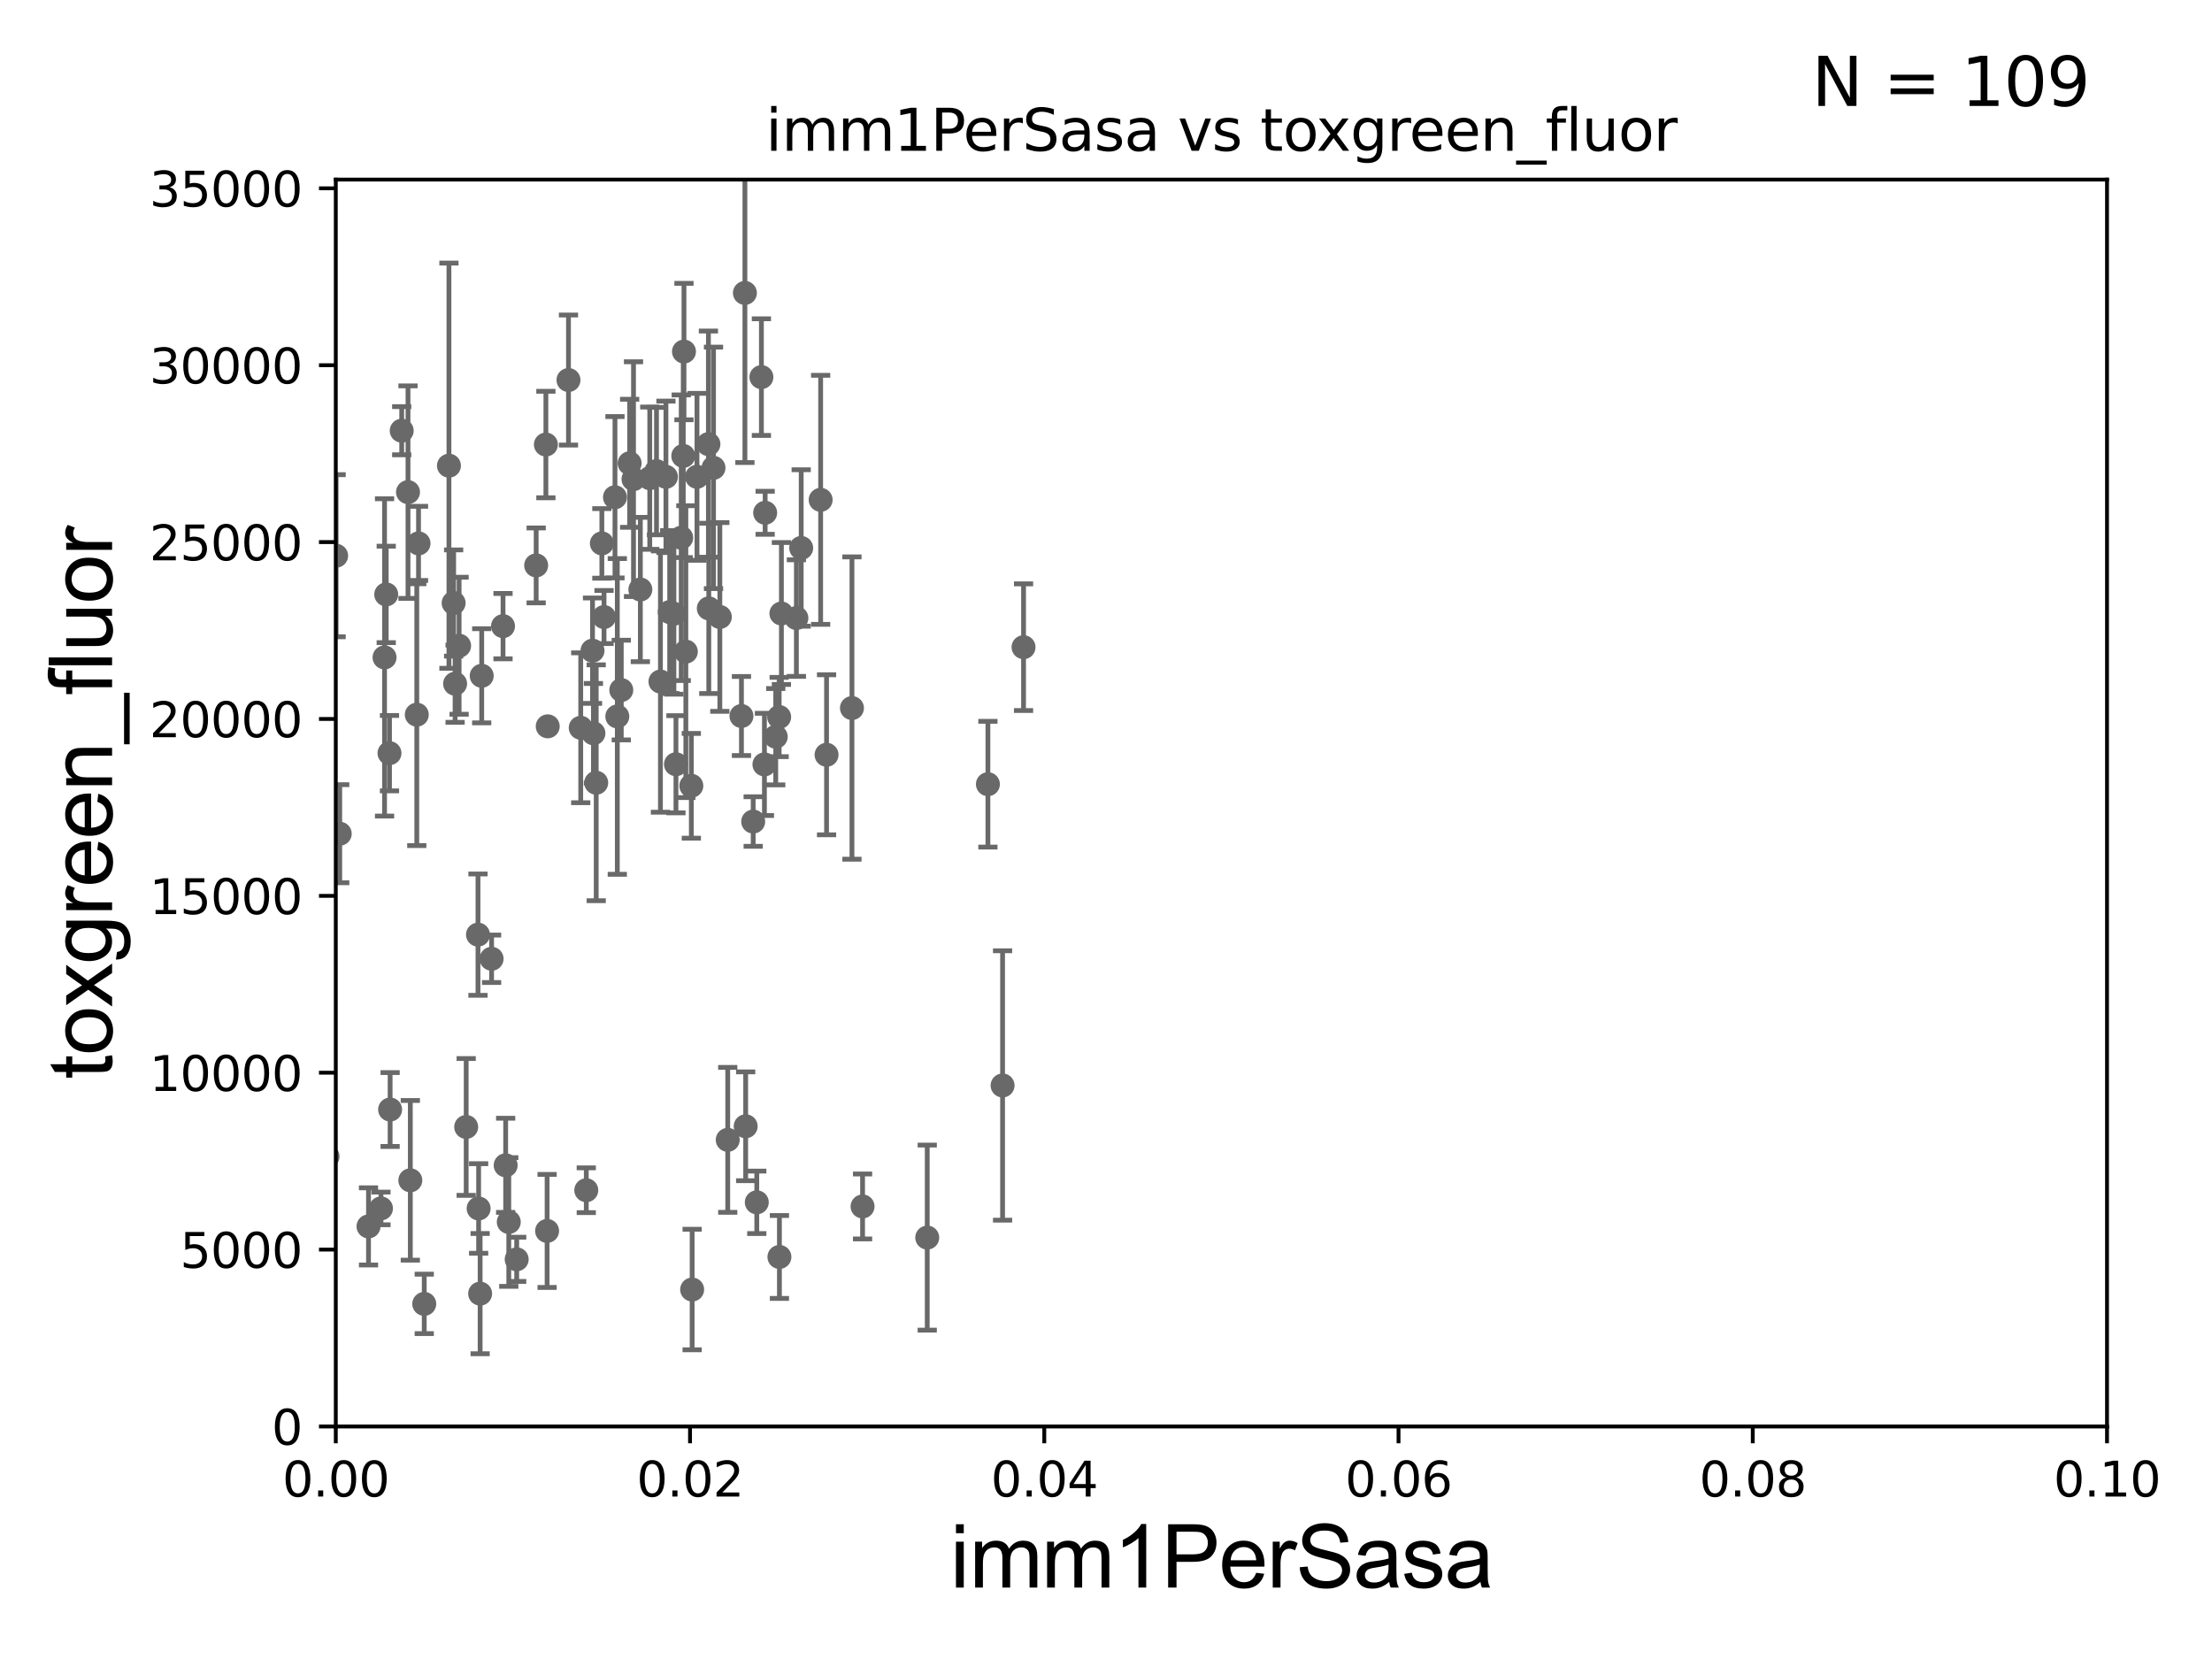<?xml version="1.0" encoding="utf-8" standalone="no"?>
<!DOCTYPE svg PUBLIC "-//W3C//DTD SVG 1.1//EN"
  "http://www.w3.org/Graphics/SVG/1.1/DTD/svg11.dtd">
<svg xmlns:xlink="http://www.w3.org/1999/xlink" width="460.8pt" height="345.6pt" viewBox="0 0 460.8 345.6" xmlns="http://www.w3.org/2000/svg" version="1.1">
 <defs>
  <style type="text/css">*{stroke-linejoin: round; stroke-linecap: butt}</style>
 </defs>
 <g id="figure_1">
  <g id="patch_1">
   <path d="M 0 345.6 
L 460.8 345.6 
L 460.8 0 
L 0 0 
z
" style="fill: #ffffff"/>
  </g>
  <g id="axes_1">
   <g id="patch_2">
    <path d="M 69.95 297.16 
L 438.93 297.16 
L 438.93 37.411 
L 69.95 37.411 
z
" style="fill: #ffffff"/>
   </g>
   <g id="PathCollection_1">
    <defs>
     <path id="m128067a360" d="M 0 1.118 
C 0.297 1.118 0.581 1 0.791 0.791 
C 1 0.581 1.118 0.297 1.118 0 
C 1.118 -0.297 1 -0.581 0.791 -0.791 
C 0.581 -1 0.297 -1.118 0 -1.118 
C -0.297 -1.118 -0.581 -1 -0.791 -0.791 
C -1 -0.581 -1.118 -0.297 -1.118 0 
C -1.118 0.297 -1 0.581 -0.791 0.791 
C -0.581 1 -0.297 1.118 0 1.118 
z
" style="stroke: #696969"/>
    </defs>
    <g clip-path="url(#pa763134321)">
     <use xlink:href="#m128067a360" x="87.188" y="113.199" style="fill: #696969; stroke: #696969"/>
     <use xlink:href="#m128067a360" x="107.635" y="262.34" style="fill: #696969; stroke: #696969"/>
     <use xlink:href="#m128067a360" x="100.02" y="269.485" style="fill: #696969; stroke: #696969"/>
     <use xlink:href="#m128067a360" x="104.789" y="130.437" style="fill: #696969; stroke: #696969"/>
     <use xlink:href="#m128067a360" x="79.362" y="251.735" style="fill: #696969; stroke: #696969"/>
     <use xlink:href="#m128067a360" x="139.511" y="127.504" style="fill: #696969; stroke: #696969"/>
     <use xlink:href="#m128067a360" x="61.951" y="255.289" style="fill: #696969; stroke: #696969"/>
     <use xlink:href="#m128067a360" x="128.111" y="103.583" style="fill: #696969; stroke: #696969"/>
     <use xlink:href="#m128067a360" x="58.035" y="266.37" style="fill: #696969; stroke: #696969"/>
     <use xlink:href="#m128067a360" x="64.056" y="195.348" style="fill: #696969; stroke: #696969"/>
     <use xlink:href="#m128067a360" x="120.977" y="151.608" style="fill: #696969; stroke: #696969"/>
     <use xlink:href="#m128067a360" x="99.707" y="251.749" style="fill: #696969; stroke: #696969"/>
     <use xlink:href="#m128067a360" x="34.748" y="262.429" style="fill: #696969; stroke: #696969"/>
     <use xlink:href="#m128067a360" x="68.235" y="240.906" style="fill: #696969; stroke: #696969"/>
     <use xlink:href="#m128067a360" x="60.785" y="213.2" style="fill: #696969; stroke: #696969"/>
     <use xlink:href="#m128067a360" x="76.767" y="255.483" style="fill: #696969; stroke: #696969"/>
     <use xlink:href="#m128067a360" x="81.27" y="231.135" style="fill: #696969; stroke: #696969"/>
     <use xlink:href="#m128067a360" x="70.773" y="173.68" style="fill: #696969; stroke: #696969"/>
     <use xlink:href="#m128067a360" x="149.955" y="128.528" style="fill: #696969; stroke: #696969"/>
     <use xlink:href="#m128067a360" x="13.911" y="98.055" style="fill: #696969; stroke: #696969"/>
     <use xlink:href="#m128067a360" x="161.601" y="153.471" style="fill: #696969; stroke: #696969"/>
     <use xlink:href="#m128067a360" x="54.014" y="161.305" style="fill: #696969; stroke: #696969"/>
     <use xlink:href="#m128067a360" x="81.138" y="156.897" style="fill: #696969; stroke: #696969"/>
     <use xlink:href="#m128067a360" x="128.596" y="149.245" style="fill: #696969; stroke: #696969"/>
     <use xlink:href="#m128067a360" x="39.244" y="191.835" style="fill: #696969; stroke: #696969"/>
     <use xlink:href="#m128067a360" x="43.034" y="262.218" style="fill: #696969; stroke: #696969"/>
     <use xlink:href="#m128067a360" x="100.349" y="140.78" style="fill: #696969; stroke: #696969"/>
     <use xlink:href="#m128067a360" x="1.887" y="249.767" style="fill: #696969; stroke: #696969"/>
     <use xlink:href="#m128067a360" x="159.246" y="159.24" style="fill: #696969; stroke: #696969"/>
     <use xlink:href="#m128067a360" x="179.689" y="251.326" style="fill: #696969; stroke: #696969"/>
     <use xlink:href="#m128067a360" x="147.656" y="126.741" style="fill: #696969; stroke: #696969"/>
     <use xlink:href="#m128067a360" x="208.855" y="226.124" style="fill: #696969; stroke: #696969"/>
     <use xlink:href="#m128067a360" x="133.397" y="122.805" style="fill: #696969; stroke: #696969"/>
     <use xlink:href="#m128067a360" x="205.8" y="163.363" style="fill: #696969; stroke: #696969"/>
     <use xlink:href="#m128067a360" x="193.16" y="257.813" style="fill: #696969; stroke: #696969"/>
     <use xlink:href="#m128067a360" x="155.337" y="234.626" style="fill: #696969; stroke: #696969"/>
     <use xlink:href="#m128067a360" x="105.989" y="254.562" style="fill: #696969; stroke: #696969"/>
     <use xlink:href="#m128067a360" x="97.114" y="234.765" style="fill: #696969; stroke: #696969"/>
     <use xlink:href="#m128067a360" x="162.368" y="261.846" style="fill: #696969; stroke: #696969"/>
     <use xlink:href="#m128067a360" x="151.6" y="237.453" style="fill: #696969; stroke: #696969"/>
     <use xlink:href="#m128067a360" x="20.902" y="253.493" style="fill: #696969; stroke: #696969"/>
     <use xlink:href="#m128067a360" x="105.339" y="242.756" style="fill: #696969; stroke: #696969"/>
     <use xlink:href="#m128067a360" x="21.683" y="268.298" style="fill: #696969; stroke: #696969"/>
     <use xlink:href="#m128067a360" x="61.533" y="257.871" style="fill: #696969; stroke: #696969"/>
     <use xlink:href="#m128067a360" x="113.971" y="256.425" style="fill: #696969; stroke: #696969"/>
     <use xlink:href="#m128067a360" x="122.132" y="247.946" style="fill: #696969; stroke: #696969"/>
     <use xlink:href="#m128067a360" x="35.207" y="260.876" style="fill: #696969; stroke: #696969"/>
     <use xlink:href="#m128067a360" x="58.433" y="232.809" style="fill: #696969; stroke: #696969"/>
     <use xlink:href="#m128067a360" x="140.814" y="159.204" style="fill: #696969; stroke: #696969"/>
     <use xlink:href="#m128067a360" x="85.478" y="245.88" style="fill: #696969; stroke: #696969"/>
     <use xlink:href="#m128067a360" x="63.208" y="251.58" style="fill: #696969; stroke: #696969"/>
     <use xlink:href="#m128067a360" x="88.378" y="271.623" style="fill: #696969; stroke: #696969"/>
     <use xlink:href="#m128067a360" x="144.186" y="268.632" style="fill: #696969; stroke: #696969"/>
     <use xlink:href="#m128067a360" x="157.653" y="250.466" style="fill: #696969; stroke: #696969"/>
     <use xlink:href="#m128067a360" x="156.903" y="171.144" style="fill: #696969; stroke: #696969"/>
     <use xlink:href="#m128067a360" x="40.348" y="177.98" style="fill: #696969; stroke: #696969"/>
     <use xlink:href="#m128067a360" x="155.178" y="61.025" style="fill: #696969; stroke: #696969"/>
     <use xlink:href="#m128067a360" x="80.457" y="123.829" style="fill: #696969; stroke: #696969"/>
     <use xlink:href="#m128067a360" x="142.873" y="135.749" style="fill: #696969; stroke: #696969"/>
     <use xlink:href="#m128067a360" x="141.912" y="112.022" style="fill: #696969; stroke: #696969"/>
     <use xlink:href="#m128067a360" x="140.387" y="127.858" style="fill: #696969; stroke: #696969"/>
     <use xlink:href="#m128067a360" x="170.956" y="104.123" style="fill: #696969; stroke: #696969"/>
     <use xlink:href="#m128067a360" x="138.727" y="99.335" style="fill: #696969; stroke: #696969"/>
     <use xlink:href="#m128067a360" x="166.903" y="114.153" style="fill: #696969; stroke: #696969"/>
     <use xlink:href="#m128067a360" x="49.729" y="79.485" style="fill: #696969; stroke: #696969"/>
     <use xlink:href="#m128067a360" x="145.196" y="99.328" style="fill: #696969; stroke: #696969"/>
     <use xlink:href="#m128067a360" x="137.582" y="141.982" style="fill: #696969; stroke: #696969"/>
     <use xlink:href="#m128067a360" x="70.021" y="115.767" style="fill: #696969; stroke: #696969"/>
     <use xlink:href="#m128067a360" x="154.458" y="149.157" style="fill: #696969; stroke: #696969"/>
     <use xlink:href="#m128067a360" x="172.187" y="157.235" style="fill: #696969; stroke: #696969"/>
     <use xlink:href="#m128067a360" x="142.485" y="73.236" style="fill: #696969; stroke: #696969"/>
     <use xlink:href="#m128067a360" x="135.358" y="99.614" style="fill: #696969; stroke: #696969"/>
     <use xlink:href="#m128067a360" x="118.425" y="79.167" style="fill: #696969; stroke: #696969"/>
     <use xlink:href="#m128067a360" x="165.903" y="128.754" style="fill: #696969; stroke: #696969"/>
     <use xlink:href="#m128067a360" x="125.378" y="113.2" style="fill: #696969; stroke: #696969"/>
     <use xlink:href="#m128067a360" x="142.339" y="94.978" style="fill: #696969; stroke: #696969"/>
     <use xlink:href="#m128067a360" x="95.641" y="134.52" style="fill: #696969; stroke: #696969"/>
     <use xlink:href="#m128067a360" x="131.972" y="99.816" style="fill: #696969; stroke: #696969"/>
     <use xlink:href="#m128067a360" x="80.109" y="136.951" style="fill: #696969; stroke: #696969"/>
     <use xlink:href="#m128067a360" x="57.514" y="168.304" style="fill: #696969; stroke: #696969"/>
     <use xlink:href="#m128067a360" x="136.76" y="98.139" style="fill: #696969; stroke: #696969"/>
     <use xlink:href="#m128067a360" x="58.05" y="149.256" style="fill: #696969; stroke: #696969"/>
     <use xlink:href="#m128067a360" x="99.573" y="194.704" style="fill: #696969; stroke: #696969"/>
     <use xlink:href="#m128067a360" x="61.109" y="104.399" style="fill: #696969; stroke: #696969"/>
     <use xlink:href="#m128067a360" x="93.523" y="97.008" style="fill: #696969; stroke: #696969"/>
     <use xlink:href="#m128067a360" x="113.718" y="92.606" style="fill: #696969; stroke: #696969"/>
     <use xlink:href="#m128067a360" x="123.43" y="135.545" style="fill: #696969; stroke: #696969"/>
     <use xlink:href="#m128067a360" x="213.223" y="134.821" style="fill: #696969; stroke: #696969"/>
     <use xlink:href="#m128067a360" x="125.831" y="128.542" style="fill: #696969; stroke: #696969"/>
     <use xlink:href="#m128067a360" x="129.424" y="143.749" style="fill: #696969; stroke: #696969"/>
     <use xlink:href="#m128067a360" x="94.806" y="142.429" style="fill: #696969; stroke: #696969"/>
     <use xlink:href="#m128067a360" x="83.684" y="89.723" style="fill: #696969; stroke: #696969"/>
     <use xlink:href="#m128067a360" x="144.017" y="163.697" style="fill: #696969; stroke: #696969"/>
     <use xlink:href="#m128067a360" x="114.101" y="151.31" style="fill: #696969; stroke: #696969"/>
     <use xlink:href="#m128067a360" x="177.478" y="147.5" style="fill: #696969; stroke: #696969"/>
     <use xlink:href="#m128067a360" x="131.166" y="96.508" style="fill: #696969; stroke: #696969"/>
     <use xlink:href="#m128067a360" x="84.994" y="102.518" style="fill: #696969; stroke: #696969"/>
     <use xlink:href="#m128067a360" x="147.576" y="92.52" style="fill: #696969; stroke: #696969"/>
     <use xlink:href="#m128067a360" x="102.408" y="199.731" style="fill: #696969; stroke: #696969"/>
     <use xlink:href="#m128067a360" x="123.62" y="152.757" style="fill: #696969; stroke: #696969"/>
     <use xlink:href="#m128067a360" x="86.825" y="148.879" style="fill: #696969; stroke: #696969"/>
     <use xlink:href="#m128067a360" x="158.615" y="78.559" style="fill: #696969; stroke: #696969"/>
     <use xlink:href="#m128067a360" x="162.781" y="127.804" style="fill: #696969; stroke: #696969"/>
     <use xlink:href="#m128067a360" x="159.396" y="106.821" style="fill: #696969; stroke: #696969"/>
     <use xlink:href="#m128067a360" x="111.692" y="117.781" style="fill: #696969; stroke: #696969"/>
     <use xlink:href="#m128067a360" x="124.201" y="163.062" style="fill: #696969; stroke: #696969"/>
     <use xlink:href="#m128067a360" x="148.637" y="97.461" style="fill: #696969; stroke: #696969"/>
     <use xlink:href="#m128067a360" x="94.501" y="125.617" style="fill: #696969; stroke: #696969"/>
     <use xlink:href="#m128067a360" x="162.314" y="149.367" style="fill: #696969; stroke: #696969"/>
    </g>
   </g>
   <g id="matplotlib.axis_1">
    <g id="xtick_1">
     <g id="line2d_1">
      <defs>
       <path id="m1afbbe0492" d="M 0 0 
L 0 3.5 
" style="stroke: #000000; stroke-width: 0.8"/>
      </defs>
      <g>
       <use xlink:href="#m1afbbe0492" x="69.95" y="297.16" style="stroke: #000000; stroke-width: 0.8"/>
      </g>
     </g>
     <g id="text_1">
      <!-- 0.00 -->
      <g transform="translate(58.817 311.758)scale(0.1 -0.1)">
       <defs>
        <path id="DejaVuSans-30" d="M 2034 4250 
Q 1547 4250 1301 3770 
Q 1056 3291 1056 2328 
Q 1056 1369 1301 889 
Q 1547 409 2034 409 
Q 2525 409 2770 889 
Q 3016 1369 3016 2328 
Q 3016 3291 2770 3770 
Q 2525 4250 2034 4250 
z
M 2034 4750 
Q 2819 4750 3233 4129 
Q 3647 3509 3647 2328 
Q 3647 1150 3233 529 
Q 2819 -91 2034 -91 
Q 1250 -91 836 529 
Q 422 1150 422 2328 
Q 422 3509 836 4129 
Q 1250 4750 2034 4750 
z
" transform="scale(0.016)"/>
        <path id="DejaVuSans-2e" d="M 684 794 
L 1344 794 
L 1344 0 
L 684 0 
L 684 794 
z
" transform="scale(0.016)"/>
       </defs>
       <use xlink:href="#DejaVuSans-30"/>
       <use xlink:href="#DejaVuSans-2e" x="63.623"/>
       <use xlink:href="#DejaVuSans-30" x="95.41"/>
       <use xlink:href="#DejaVuSans-30" x="159.033"/>
      </g>
     </g>
    </g>
    <g id="xtick_2">
     <g id="line2d_2">
      <g>
       <use xlink:href="#m1afbbe0492" x="143.746" y="297.16" style="stroke: #000000; stroke-width: 0.8"/>
      </g>
     </g>
     <g id="text_2">
      <!-- 0.02 -->
      <g transform="translate(132.613 311.758)scale(0.1 -0.1)">
       <defs>
        <path id="DejaVuSans-32" d="M 1228 531 
L 3431 531 
L 3431 0 
L 469 0 
L 469 531 
Q 828 903 1448 1529 
Q 2069 2156 2228 2338 
Q 2531 2678 2651 2914 
Q 2772 3150 2772 3378 
Q 2772 3750 2511 3984 
Q 2250 4219 1831 4219 
Q 1534 4219 1204 4116 
Q 875 4013 500 3803 
L 500 4441 
Q 881 4594 1212 4672 
Q 1544 4750 1819 4750 
Q 2544 4750 2975 4387 
Q 3406 4025 3406 3419 
Q 3406 3131 3298 2873 
Q 3191 2616 2906 2266 
Q 2828 2175 2409 1742 
Q 1991 1309 1228 531 
z
" transform="scale(0.016)"/>
       </defs>
       <use xlink:href="#DejaVuSans-30"/>
       <use xlink:href="#DejaVuSans-2e" x="63.623"/>
       <use xlink:href="#DejaVuSans-30" x="95.41"/>
       <use xlink:href="#DejaVuSans-32" x="159.033"/>
      </g>
     </g>
    </g>
    <g id="xtick_3">
     <g id="line2d_3">
      <g>
       <use xlink:href="#m1afbbe0492" x="217.542" y="297.16" style="stroke: #000000; stroke-width: 0.8"/>
      </g>
     </g>
     <g id="text_3">
      <!-- 0.04 -->
      <g transform="translate(206.409 311.758)scale(0.1 -0.1)">
       <defs>
        <path id="DejaVuSans-34" d="M 2419 4116 
L 825 1625 
L 2419 1625 
L 2419 4116 
z
M 2253 4666 
L 3047 4666 
L 3047 1625 
L 3713 1625 
L 3713 1100 
L 3047 1100 
L 3047 0 
L 2419 0 
L 2419 1100 
L 313 1100 
L 313 1709 
L 2253 4666 
z
" transform="scale(0.016)"/>
       </defs>
       <use xlink:href="#DejaVuSans-30"/>
       <use xlink:href="#DejaVuSans-2e" x="63.623"/>
       <use xlink:href="#DejaVuSans-30" x="95.41"/>
       <use xlink:href="#DejaVuSans-34" x="159.033"/>
      </g>
     </g>
    </g>
    <g id="xtick_4">
     <g id="line2d_4">
      <g>
       <use xlink:href="#m1afbbe0492" x="291.338" y="297.16" style="stroke: #000000; stroke-width: 0.8"/>
      </g>
     </g>
     <g id="text_4">
      <!-- 0.06 -->
      <g transform="translate(280.205 311.758)scale(0.1 -0.1)">
       <defs>
        <path id="DejaVuSans-36" d="M 2113 2584 
Q 1688 2584 1439 2293 
Q 1191 2003 1191 1497 
Q 1191 994 1439 701 
Q 1688 409 2113 409 
Q 2538 409 2786 701 
Q 3034 994 3034 1497 
Q 3034 2003 2786 2293 
Q 2538 2584 2113 2584 
z
M 3366 4563 
L 3366 3988 
Q 3128 4100 2886 4159 
Q 2644 4219 2406 4219 
Q 1781 4219 1451 3797 
Q 1122 3375 1075 2522 
Q 1259 2794 1537 2939 
Q 1816 3084 2150 3084 
Q 2853 3084 3261 2657 
Q 3669 2231 3669 1497 
Q 3669 778 3244 343 
Q 2819 -91 2113 -91 
Q 1303 -91 875 529 
Q 447 1150 447 2328 
Q 447 3434 972 4092 
Q 1497 4750 2381 4750 
Q 2619 4750 2861 4703 
Q 3103 4656 3366 4563 
z
" transform="scale(0.016)"/>
       </defs>
       <use xlink:href="#DejaVuSans-30"/>
       <use xlink:href="#DejaVuSans-2e" x="63.623"/>
       <use xlink:href="#DejaVuSans-30" x="95.41"/>
       <use xlink:href="#DejaVuSans-36" x="159.033"/>
      </g>
     </g>
    </g>
    <g id="xtick_5">
     <g id="line2d_5">
      <g>
       <use xlink:href="#m1afbbe0492" x="365.134" y="297.16" style="stroke: #000000; stroke-width: 0.8"/>
      </g>
     </g>
     <g id="text_5">
      <!-- 0.08 -->
      <g transform="translate(354.001 311.758)scale(0.1 -0.1)">
       <defs>
        <path id="DejaVuSans-38" d="M 2034 2216 
Q 1584 2216 1326 1975 
Q 1069 1734 1069 1313 
Q 1069 891 1326 650 
Q 1584 409 2034 409 
Q 2484 409 2743 651 
Q 3003 894 3003 1313 
Q 3003 1734 2745 1975 
Q 2488 2216 2034 2216 
z
M 1403 2484 
Q 997 2584 770 2862 
Q 544 3141 544 3541 
Q 544 4100 942 4425 
Q 1341 4750 2034 4750 
Q 2731 4750 3128 4425 
Q 3525 4100 3525 3541 
Q 3525 3141 3298 2862 
Q 3072 2584 2669 2484 
Q 3125 2378 3379 2068 
Q 3634 1759 3634 1313 
Q 3634 634 3220 271 
Q 2806 -91 2034 -91 
Q 1263 -91 848 271 
Q 434 634 434 1313 
Q 434 1759 690 2068 
Q 947 2378 1403 2484 
z
M 1172 3481 
Q 1172 3119 1398 2916 
Q 1625 2713 2034 2713 
Q 2441 2713 2670 2916 
Q 2900 3119 2900 3481 
Q 2900 3844 2670 4047 
Q 2441 4250 2034 4250 
Q 1625 4250 1398 4047 
Q 1172 3844 1172 3481 
z
" transform="scale(0.016)"/>
       </defs>
       <use xlink:href="#DejaVuSans-30"/>
       <use xlink:href="#DejaVuSans-2e" x="63.623"/>
       <use xlink:href="#DejaVuSans-30" x="95.41"/>
       <use xlink:href="#DejaVuSans-38" x="159.033"/>
      </g>
     </g>
    </g>
    <g id="xtick_6">
     <g id="line2d_6">
      <g>
       <use xlink:href="#m1afbbe0492" x="438.93" y="297.16" style="stroke: #000000; stroke-width: 0.8"/>
      </g>
     </g>
     <g id="text_6">
      <!-- 0.10 -->
      <g transform="translate(427.797 311.758)scale(0.1 -0.1)">
       <defs>
        <path id="DejaVuSans-31" d="M 794 531 
L 1825 531 
L 1825 4091 
L 703 3866 
L 703 4441 
L 1819 4666 
L 2450 4666 
L 2450 531 
L 3481 531 
L 3481 0 
L 794 0 
L 794 531 
z
" transform="scale(0.016)"/>
       </defs>
       <use xlink:href="#DejaVuSans-30"/>
       <use xlink:href="#DejaVuSans-2e" x="63.623"/>
       <use xlink:href="#DejaVuSans-31" x="95.41"/>
       <use xlink:href="#DejaVuSans-30" x="159.033"/>
      </g>
     </g>
    </g>
    <g id="text_7">
     <!-- imm1PerSasa -->
     <g transform="translate(197.924 330.722)scale(0.18 -0.18)">
      <defs>
       <path id="ArialMT-69" d="M 425 3934 
L 425 4581 
L 988 4581 
L 988 3934 
L 425 3934 
z
M 425 0 
L 425 3319 
L 988 3319 
L 988 0 
L 425 0 
z
" transform="scale(0.016)"/>
       <path id="ArialMT-6d" d="M 422 0 
L 422 3319 
L 925 3319 
L 925 2853 
Q 1081 3097 1340 3245 
Q 1600 3394 1931 3394 
Q 2300 3394 2536 3241 
Q 2772 3088 2869 2813 
Q 3263 3394 3894 3394 
Q 4388 3394 4653 3120 
Q 4919 2847 4919 2278 
L 4919 0 
L 4359 0 
L 4359 2091 
Q 4359 2428 4304 2576 
Q 4250 2725 4106 2815 
Q 3963 2906 3769 2906 
Q 3419 2906 3187 2673 
Q 2956 2441 2956 1928 
L 2956 0 
L 2394 0 
L 2394 2156 
Q 2394 2531 2256 2718 
Q 2119 2906 1806 2906 
Q 1569 2906 1367 2781 
Q 1166 2656 1075 2415 
Q 984 2175 984 1722 
L 984 0 
L 422 0 
z
" transform="scale(0.016)"/>
       <path id="ArialMT-31" d="M 2384 0 
L 1822 0 
L 1822 3584 
Q 1619 3391 1289 3197 
Q 959 3003 697 2906 
L 697 3450 
Q 1169 3672 1522 3987 
Q 1875 4303 2022 4600 
L 2384 4600 
L 2384 0 
z
" transform="scale(0.016)"/>
       <path id="ArialMT-50" d="M 494 0 
L 494 4581 
L 2222 4581 
Q 2678 4581 2919 4538 
Q 3256 4481 3484 4323 
Q 3713 4166 3852 3881 
Q 3991 3597 3991 3256 
Q 3991 2672 3619 2267 
Q 3247 1863 2275 1863 
L 1100 1863 
L 1100 0 
L 494 0 
z
M 1100 2403 
L 2284 2403 
Q 2872 2403 3119 2622 
Q 3366 2841 3366 3238 
Q 3366 3525 3220 3729 
Q 3075 3934 2838 4000 
Q 2684 4041 2272 4041 
L 1100 4041 
L 1100 2403 
z
" transform="scale(0.016)"/>
       <path id="ArialMT-65" d="M 2694 1069 
L 3275 997 
Q 3138 488 2766 206 
Q 2394 -75 1816 -75 
Q 1088 -75 661 373 
Q 234 822 234 1631 
Q 234 2469 665 2931 
Q 1097 3394 1784 3394 
Q 2450 3394 2872 2941 
Q 3294 2488 3294 1666 
Q 3294 1616 3291 1516 
L 816 1516 
Q 847 969 1125 678 
Q 1403 388 1819 388 
Q 2128 388 2347 550 
Q 2566 713 2694 1069 
z
M 847 1978 
L 2700 1978 
Q 2663 2397 2488 2606 
Q 2219 2931 1791 2931 
Q 1403 2931 1139 2672 
Q 875 2413 847 1978 
z
" transform="scale(0.016)"/>
       <path id="ArialMT-72" d="M 416 0 
L 416 3319 
L 922 3319 
L 922 2816 
Q 1116 3169 1280 3281 
Q 1444 3394 1641 3394 
Q 1925 3394 2219 3213 
L 2025 2691 
Q 1819 2813 1613 2813 
Q 1428 2813 1281 2702 
Q 1134 2591 1072 2394 
Q 978 2094 978 1738 
L 978 0 
L 416 0 
z
" transform="scale(0.016)"/>
       <path id="ArialMT-53" d="M 288 1472 
L 859 1522 
Q 900 1178 1048 958 
Q 1197 738 1509 602 
Q 1822 466 2213 466 
Q 2559 466 2825 569 
Q 3091 672 3220 851 
Q 3350 1031 3350 1244 
Q 3350 1459 3225 1620 
Q 3100 1781 2813 1891 
Q 2628 1963 1997 2114 
Q 1366 2266 1113 2400 
Q 784 2572 623 2826 
Q 463 3081 463 3397 
Q 463 3744 659 4045 
Q 856 4347 1234 4503 
Q 1613 4659 2075 4659 
Q 2584 4659 2973 4495 
Q 3363 4331 3572 4012 
Q 3781 3694 3797 3291 
L 3216 3247 
Q 3169 3681 2898 3903 
Q 2628 4125 2100 4125 
Q 1550 4125 1298 3923 
Q 1047 3722 1047 3438 
Q 1047 3191 1225 3031 
Q 1400 2872 2139 2705 
Q 2878 2538 3153 2413 
Q 3553 2228 3743 1945 
Q 3934 1663 3934 1294 
Q 3934 928 3725 604 
Q 3516 281 3123 101 
Q 2731 -78 2241 -78 
Q 1619 -78 1198 103 
Q 778 284 539 648 
Q 300 1013 288 1472 
z
" transform="scale(0.016)"/>
       <path id="ArialMT-61" d="M 2588 409 
Q 2275 144 1986 34 
Q 1697 -75 1366 -75 
Q 819 -75 525 192 
Q 231 459 231 875 
Q 231 1119 342 1320 
Q 453 1522 633 1644 
Q 813 1766 1038 1828 
Q 1203 1872 1538 1913 
Q 2219 1994 2541 2106 
Q 2544 2222 2544 2253 
Q 2544 2597 2384 2738 
Q 2169 2928 1744 2928 
Q 1347 2928 1158 2789 
Q 969 2650 878 2297 
L 328 2372 
Q 403 2725 575 2942 
Q 747 3159 1072 3276 
Q 1397 3394 1825 3394 
Q 2250 3394 2515 3294 
Q 2781 3194 2906 3042 
Q 3031 2891 3081 2659 
Q 3109 2516 3109 2141 
L 3109 1391 
Q 3109 606 3145 398 
Q 3181 191 3288 0 
L 2700 0 
Q 2613 175 2588 409 
z
M 2541 1666 
Q 2234 1541 1622 1453 
Q 1275 1403 1131 1340 
Q 988 1278 909 1158 
Q 831 1038 831 891 
Q 831 666 1001 516 
Q 1172 366 1500 366 
Q 1825 366 2078 508 
Q 2331 650 2450 897 
Q 2541 1088 2541 1459 
L 2541 1666 
z
" transform="scale(0.016)"/>
       <path id="ArialMT-73" d="M 197 991 
L 753 1078 
Q 800 744 1014 566 
Q 1228 388 1613 388 
Q 2000 388 2187 545 
Q 2375 703 2375 916 
Q 2375 1106 2209 1216 
Q 2094 1291 1634 1406 
Q 1016 1563 777 1677 
Q 538 1791 414 1992 
Q 291 2194 291 2438 
Q 291 2659 392 2848 
Q 494 3038 669 3163 
Q 800 3259 1026 3326 
Q 1253 3394 1513 3394 
Q 1903 3394 2198 3281 
Q 2494 3169 2634 2976 
Q 2775 2784 2828 2463 
L 2278 2388 
Q 2241 2644 2061 2787 
Q 1881 2931 1553 2931 
Q 1166 2931 1000 2803 
Q 834 2675 834 2503 
Q 834 2394 903 2306 
Q 972 2216 1119 2156 
Q 1203 2125 1616 2013 
Q 2213 1853 2448 1751 
Q 2684 1650 2818 1456 
Q 2953 1263 2953 975 
Q 2953 694 2789 445 
Q 2625 197 2315 61 
Q 2006 -75 1616 -75 
Q 969 -75 630 194 
Q 291 463 197 991 
z
" transform="scale(0.016)"/>
      </defs>
      <use xlink:href="#ArialMT-69"/>
      <use xlink:href="#ArialMT-6d" x="22.217"/>
      <use xlink:href="#ArialMT-6d" x="105.518"/>
      <use xlink:href="#ArialMT-31" x="188.818"/>
      <use xlink:href="#ArialMT-50" x="244.434"/>
      <use xlink:href="#ArialMT-65" x="311.133"/>
      <use xlink:href="#ArialMT-72" x="366.748"/>
      <use xlink:href="#ArialMT-53" x="400.049"/>
      <use xlink:href="#ArialMT-61" x="466.748"/>
      <use xlink:href="#ArialMT-73" x="522.363"/>
      <use xlink:href="#ArialMT-61" x="572.363"/>
     </g>
    </g>
   </g>
   <g id="matplotlib.axis_2">
    <g id="ytick_1">
     <g id="line2d_7">
      <defs>
       <path id="mc2c92a46de" d="M 0 0 
L -3.5 0 
" style="stroke: #000000; stroke-width: 0.8"/>
      </defs>
      <g>
       <use xlink:href="#mc2c92a46de" x="69.95" y="297.16" style="stroke: #000000; stroke-width: 0.8"/>
      </g>
     </g>
     <g id="text_8">
      <!-- 0 -->
      <g transform="translate(56.587 300.959)scale(0.1 -0.1)">
       <use xlink:href="#DejaVuSans-30"/>
      </g>
     </g>
    </g>
    <g id="ytick_2">
     <g id="line2d_8">
      <g>
       <use xlink:href="#mc2c92a46de" x="69.95" y="260.313" style="stroke: #000000; stroke-width: 0.8"/>
      </g>
     </g>
     <g id="text_9">
      <!-- 5000 -->
      <g transform="translate(37.5 264.112)scale(0.1 -0.1)">
       <defs>
        <path id="DejaVuSans-35" d="M 691 4666 
L 3169 4666 
L 3169 4134 
L 1269 4134 
L 1269 2991 
Q 1406 3038 1543 3061 
Q 1681 3084 1819 3084 
Q 2600 3084 3056 2656 
Q 3513 2228 3513 1497 
Q 3513 744 3044 326 
Q 2575 -91 1722 -91 
Q 1428 -91 1123 -41 
Q 819 9 494 109 
L 494 744 
Q 775 591 1075 516 
Q 1375 441 1709 441 
Q 2250 441 2565 725 
Q 2881 1009 2881 1497 
Q 2881 1984 2565 2268 
Q 2250 2553 1709 2553 
Q 1456 2553 1204 2497 
Q 953 2441 691 2322 
L 691 4666 
z
" transform="scale(0.016)"/>
       </defs>
       <use xlink:href="#DejaVuSans-35"/>
       <use xlink:href="#DejaVuSans-30" x="63.623"/>
       <use xlink:href="#DejaVuSans-30" x="127.246"/>
       <use xlink:href="#DejaVuSans-30" x="190.869"/>
      </g>
     </g>
    </g>
    <g id="ytick_3">
     <g id="line2d_9">
      <g>
       <use xlink:href="#mc2c92a46de" x="69.95" y="223.467" style="stroke: #000000; stroke-width: 0.8"/>
      </g>
     </g>
     <g id="text_10">
      <!-- 10000 -->
      <g transform="translate(31.137 227.266)scale(0.1 -0.1)">
       <use xlink:href="#DejaVuSans-31"/>
       <use xlink:href="#DejaVuSans-30" x="63.623"/>
       <use xlink:href="#DejaVuSans-30" x="127.246"/>
       <use xlink:href="#DejaVuSans-30" x="190.869"/>
       <use xlink:href="#DejaVuSans-30" x="254.492"/>
      </g>
     </g>
    </g>
    <g id="ytick_4">
     <g id="line2d_10">
      <g>
       <use xlink:href="#mc2c92a46de" x="69.95" y="186.62" style="stroke: #000000; stroke-width: 0.8"/>
      </g>
     </g>
     <g id="text_11">
      <!-- 15000 -->
      <g transform="translate(31.137 190.419)scale(0.1 -0.1)">
       <use xlink:href="#DejaVuSans-31"/>
       <use xlink:href="#DejaVuSans-35" x="63.623"/>
       <use xlink:href="#DejaVuSans-30" x="127.246"/>
       <use xlink:href="#DejaVuSans-30" x="190.869"/>
       <use xlink:href="#DejaVuSans-30" x="254.492"/>
      </g>
     </g>
    </g>
    <g id="ytick_5">
     <g id="line2d_11">
      <g>
       <use xlink:href="#mc2c92a46de" x="69.95" y="149.773" style="stroke: #000000; stroke-width: 0.8"/>
      </g>
     </g>
     <g id="text_12">
      <!-- 20000 -->
      <g transform="translate(31.137 153.572)scale(0.1 -0.1)">
       <use xlink:href="#DejaVuSans-32"/>
       <use xlink:href="#DejaVuSans-30" x="63.623"/>
       <use xlink:href="#DejaVuSans-30" x="127.246"/>
       <use xlink:href="#DejaVuSans-30" x="190.869"/>
       <use xlink:href="#DejaVuSans-30" x="254.492"/>
      </g>
     </g>
    </g>
    <g id="ytick_6">
     <g id="line2d_12">
      <g>
       <use xlink:href="#mc2c92a46de" x="69.95" y="112.926" style="stroke: #000000; stroke-width: 0.8"/>
      </g>
     </g>
     <g id="text_13">
      <!-- 25000 -->
      <g transform="translate(31.137 116.726)scale(0.1 -0.1)">
       <use xlink:href="#DejaVuSans-32"/>
       <use xlink:href="#DejaVuSans-35" x="63.623"/>
       <use xlink:href="#DejaVuSans-30" x="127.246"/>
       <use xlink:href="#DejaVuSans-30" x="190.869"/>
       <use xlink:href="#DejaVuSans-30" x="254.492"/>
      </g>
     </g>
    </g>
    <g id="ytick_7">
     <g id="line2d_13">
      <g>
       <use xlink:href="#mc2c92a46de" x="69.95" y="76.08" style="stroke: #000000; stroke-width: 0.8"/>
      </g>
     </g>
     <g id="text_14">
      <!-- 30000 -->
      <g transform="translate(31.137 79.879)scale(0.1 -0.1)">
       <defs>
        <path id="DejaVuSans-33" d="M 2597 2516 
Q 3050 2419 3304 2112 
Q 3559 1806 3559 1356 
Q 3559 666 3084 287 
Q 2609 -91 1734 -91 
Q 1441 -91 1130 -33 
Q 819 25 488 141 
L 488 750 
Q 750 597 1062 519 
Q 1375 441 1716 441 
Q 2309 441 2620 675 
Q 2931 909 2931 1356 
Q 2931 1769 2642 2001 
Q 2353 2234 1838 2234 
L 1294 2234 
L 1294 2753 
L 1863 2753 
Q 2328 2753 2575 2939 
Q 2822 3125 2822 3475 
Q 2822 3834 2567 4026 
Q 2313 4219 1838 4219 
Q 1578 4219 1281 4162 
Q 984 4106 628 3988 
L 628 4550 
Q 988 4650 1302 4700 
Q 1616 4750 1894 4750 
Q 2613 4750 3031 4423 
Q 3450 4097 3450 3541 
Q 3450 3153 3228 2886 
Q 3006 2619 2597 2516 
z
" transform="scale(0.016)"/>
       </defs>
       <use xlink:href="#DejaVuSans-33"/>
       <use xlink:href="#DejaVuSans-30" x="63.623"/>
       <use xlink:href="#DejaVuSans-30" x="127.246"/>
       <use xlink:href="#DejaVuSans-30" x="190.869"/>
       <use xlink:href="#DejaVuSans-30" x="254.492"/>
      </g>
     </g>
    </g>
    <g id="ytick_8">
     <g id="line2d_14">
      <g>
       <use xlink:href="#mc2c92a46de" x="69.95" y="39.233" style="stroke: #000000; stroke-width: 0.8"/>
      </g>
     </g>
     <g id="text_15">
      <!-- 35000 -->
      <g transform="translate(31.137 43.032)scale(0.1 -0.1)">
       <use xlink:href="#DejaVuSans-33"/>
       <use xlink:href="#DejaVuSans-35" x="63.623"/>
       <use xlink:href="#DejaVuSans-30" x="127.246"/>
       <use xlink:href="#DejaVuSans-30" x="190.869"/>
       <use xlink:href="#DejaVuSans-30" x="254.492"/>
      </g>
     </g>
    </g>
    <g id="text_16">
     <!-- toxgreen_fluor -->
     <g transform="translate(23.349 224.818)rotate(-90)scale(0.18 -0.18)">
      <defs>
       <path id="ArialMT-74" d="M 1650 503 
L 1731 6 
Q 1494 -44 1306 -44 
Q 1000 -44 831 53 
Q 663 150 594 308 
Q 525 466 525 972 
L 525 2881 
L 113 2881 
L 113 3319 
L 525 3319 
L 525 4141 
L 1084 4478 
L 1084 3319 
L 1650 3319 
L 1650 2881 
L 1084 2881 
L 1084 941 
Q 1084 700 1114 631 
Q 1144 563 1211 522 
Q 1278 481 1403 481 
Q 1497 481 1650 503 
z
" transform="scale(0.016)"/>
       <path id="ArialMT-6f" d="M 213 1659 
Q 213 2581 725 3025 
Q 1153 3394 1769 3394 
Q 2453 3394 2887 2945 
Q 3322 2497 3322 1706 
Q 3322 1066 3130 698 
Q 2938 331 2570 128 
Q 2203 -75 1769 -75 
Q 1072 -75 642 372 
Q 213 819 213 1659 
z
M 791 1659 
Q 791 1022 1069 705 
Q 1347 388 1769 388 
Q 2188 388 2466 706 
Q 2744 1025 2744 1678 
Q 2744 2294 2464 2611 
Q 2184 2928 1769 2928 
Q 1347 2928 1069 2612 
Q 791 2297 791 1659 
z
" transform="scale(0.016)"/>
       <path id="ArialMT-78" d="M 47 0 
L 1259 1725 
L 138 3319 
L 841 3319 
L 1350 2541 
Q 1494 2319 1581 2169 
Q 1719 2375 1834 2534 
L 2394 3319 
L 3066 3319 
L 1919 1756 
L 3153 0 
L 2463 0 
L 1781 1031 
L 1600 1309 
L 728 0 
L 47 0 
z
" transform="scale(0.016)"/>
       <path id="ArialMT-67" d="M 319 -275 
L 866 -356 
Q 900 -609 1056 -725 
Q 1266 -881 1628 -881 
Q 2019 -881 2231 -725 
Q 2444 -569 2519 -288 
Q 2563 -116 2559 434 
Q 2191 0 1641 0 
Q 956 0 581 494 
Q 206 988 206 1678 
Q 206 2153 378 2554 
Q 550 2956 876 3175 
Q 1203 3394 1644 3394 
Q 2231 3394 2613 2919 
L 2613 3319 
L 3131 3319 
L 3131 450 
Q 3131 -325 2973 -648 
Q 2816 -972 2473 -1159 
Q 2131 -1347 1631 -1347 
Q 1038 -1347 672 -1080 
Q 306 -813 319 -275 
z
M 784 1719 
Q 784 1066 1043 766 
Q 1303 466 1694 466 
Q 2081 466 2343 764 
Q 2606 1063 2606 1700 
Q 2606 2309 2336 2618 
Q 2066 2928 1684 2928 
Q 1309 2928 1046 2623 
Q 784 2319 784 1719 
z
" transform="scale(0.016)"/>
       <path id="ArialMT-6e" d="M 422 0 
L 422 3319 
L 928 3319 
L 928 2847 
Q 1294 3394 1984 3394 
Q 2284 3394 2536 3286 
Q 2788 3178 2913 3003 
Q 3038 2828 3088 2588 
Q 3119 2431 3119 2041 
L 3119 0 
L 2556 0 
L 2556 2019 
Q 2556 2363 2490 2533 
Q 2425 2703 2258 2804 
Q 2091 2906 1866 2906 
Q 1506 2906 1245 2678 
Q 984 2450 984 1813 
L 984 0 
L 422 0 
z
" transform="scale(0.016)"/>
       <path id="ArialMT-5f" d="M -97 -1272 
L -97 -866 
L 3631 -866 
L 3631 -1272 
L -97 -1272 
z
" transform="scale(0.016)"/>
       <path id="ArialMT-66" d="M 556 0 
L 556 2881 
L 59 2881 
L 59 3319 
L 556 3319 
L 556 3672 
Q 556 4006 616 4169 
Q 697 4388 901 4523 
Q 1106 4659 1475 4659 
Q 1713 4659 2000 4603 
L 1916 4113 
Q 1741 4144 1584 4144 
Q 1328 4144 1222 4034 
Q 1116 3925 1116 3625 
L 1116 3319 
L 1763 3319 
L 1763 2881 
L 1116 2881 
L 1116 0 
L 556 0 
z
" transform="scale(0.016)"/>
       <path id="ArialMT-6c" d="M 409 0 
L 409 4581 
L 972 4581 
L 972 0 
L 409 0 
z
" transform="scale(0.016)"/>
       <path id="ArialMT-75" d="M 2597 0 
L 2597 488 
Q 2209 -75 1544 -75 
Q 1250 -75 995 37 
Q 741 150 617 320 
Q 494 491 444 738 
Q 409 903 409 1263 
L 409 3319 
L 972 3319 
L 972 1478 
Q 972 1038 1006 884 
Q 1059 663 1231 536 
Q 1403 409 1656 409 
Q 1909 409 2131 539 
Q 2353 669 2445 892 
Q 2538 1116 2538 1541 
L 2538 3319 
L 3100 3319 
L 3100 0 
L 2597 0 
z
" transform="scale(0.016)"/>
      </defs>
      <use xlink:href="#ArialMT-74"/>
      <use xlink:href="#ArialMT-6f" x="27.783"/>
      <use xlink:href="#ArialMT-78" x="83.398"/>
      <use xlink:href="#ArialMT-67" x="133.398"/>
      <use xlink:href="#ArialMT-72" x="189.014"/>
      <use xlink:href="#ArialMT-65" x="222.314"/>
      <use xlink:href="#ArialMT-65" x="277.93"/>
      <use xlink:href="#ArialMT-6e" x="333.545"/>
      <use xlink:href="#ArialMT-5f" x="389.16"/>
      <use xlink:href="#ArialMT-66" x="444.775"/>
      <use xlink:href="#ArialMT-6c" x="472.559"/>
      <use xlink:href="#ArialMT-75" x="494.775"/>
      <use xlink:href="#ArialMT-6f" x="550.391"/>
      <use xlink:href="#ArialMT-72" x="606.006"/>
     </g>
    </g>
   </g>
   <g id="LineCollection_1">
    <path d="M 87.188 120.924 
L 87.188 105.473 
" clip-path="url(#pa763134321)" style="fill: none; stroke: #696969"/>
    <path d="M 107.635 266.944 
L 107.635 257.736 
" clip-path="url(#pa763134321)" style="fill: none; stroke: #696969"/>
    <path d="M 100.02 282.011 
L 100.02 256.959 
" clip-path="url(#pa763134321)" style="fill: none; stroke: #696969"/>
    <path d="M 104.789 137.243 
L 104.789 123.631 
" clip-path="url(#pa763134321)" style="fill: none; stroke: #696969"/>
    <path d="M 79.362 255.138 
L 79.362 248.331 
" clip-path="url(#pa763134321)" style="fill: none; stroke: #696969"/>
    <path d="M 139.511 144.466 
L 139.511 110.543 
" clip-path="url(#pa763134321)" style="fill: none; stroke: #696969"/>
    <path d="M 61.951 260.981 
L 61.951 249.597 
" clip-path="url(#pa763134321)" style="fill: none; stroke: #696969"/>
    <path d="M 128.111 120.391 
L 128.111 86.776 
" clip-path="url(#pa763134321)" style="fill: none; stroke: #696969"/>
    <path d="M 58.035 278.332 
L 58.035 254.408 
" clip-path="url(#pa763134321)" style="fill: none; stroke: #696969"/>
    <path d="M 64.056 204.179 
L 64.056 186.517 
" clip-path="url(#pa763134321)" style="fill: none; stroke: #696969"/>
    <path d="M 120.977 167.218 
L 120.977 135.999 
" clip-path="url(#pa763134321)" style="fill: none; stroke: #696969"/>
    <path d="M 99.707 261.079 
L 99.707 242.419 
" clip-path="url(#pa763134321)" style="fill: none; stroke: #696969"/>
    <path d="M 34.748 270.011 
L 34.748 254.847 
" clip-path="url(#pa763134321)" style="fill: none; stroke: #696969"/>
    <path d="M 68.235 244.596 
L 68.235 237.215 
" clip-path="url(#pa763134321)" style="fill: none; stroke: #696969"/>
    <path d="M 60.785 227.45 
L 60.785 198.95 
" clip-path="url(#pa763134321)" style="fill: none; stroke: #696969"/>
    <path d="M 76.767 263.524 
L 76.767 247.443 
" clip-path="url(#pa763134321)" style="fill: none; stroke: #696969"/>
    <path d="M 81.27 238.83 
L 81.27 223.44 
" clip-path="url(#pa763134321)" style="fill: none; stroke: #696969"/>
    <path d="M 70.773 183.899 
L 70.773 163.462 
" clip-path="url(#pa763134321)" style="fill: none; stroke: #696969"/>
    <path d="M 149.955 148.187 
L 149.955 108.869 
" clip-path="url(#pa763134321)" style="fill: none; stroke: #696969"/>
    <path d="M 13.911 106.125 
L 13.911 89.985 
" clip-path="url(#pa763134321)" style="fill: none; stroke: #696969"/>
    <path d="M 161.601 163.505 
L 161.601 143.438 
" clip-path="url(#pa763134321)" style="fill: none; stroke: #696969"/>
    <path d="M 54.014 182.658 
L 54.014 139.952 
" clip-path="url(#pa763134321)" style="fill: none; stroke: #696969"/>
    <path d="M 81.138 164.75 
L 81.138 149.044 
" clip-path="url(#pa763134321)" style="fill: none; stroke: #696969"/>
    <path d="M 128.596 182.133 
L 128.596 116.358 
" clip-path="url(#pa763134321)" style="fill: none; stroke: #696969"/>
    <path d="M 39.244 196.186 
L 39.244 187.485 
" clip-path="url(#pa763134321)" style="fill: none; stroke: #696969"/>
    <path d="M 43.034 267.638 
L 43.034 256.798 
" clip-path="url(#pa763134321)" style="fill: none; stroke: #696969"/>
    <path d="M 100.349 150.586 
L 100.349 130.974 
" clip-path="url(#pa763134321)" style="fill: none; stroke: #696969"/>
    <path d="M 1.887 260.511 
L 1.887 239.022 
" clip-path="url(#pa763134321)" style="fill: none; stroke: #696969"/>
    <path d="M 159.246 169.884 
L 159.246 148.596 
" clip-path="url(#pa763134321)" style="fill: none; stroke: #696969"/>
    <path d="M 179.689 258.092 
L 179.689 244.561 
" clip-path="url(#pa763134321)" style="fill: none; stroke: #696969"/>
    <path d="M 147.656 144.477 
L 147.656 109.004 
" clip-path="url(#pa763134321)" style="fill: none; stroke: #696969"/>
    <path d="M 208.855 254.181 
L 208.855 198.067 
" clip-path="url(#pa763134321)" style="fill: none; stroke: #696969"/>
    <path d="M 133.397 137.84 
L 133.397 107.77 
" clip-path="url(#pa763134321)" style="fill: none; stroke: #696969"/>
    <path d="M 205.8 176.463 
L 205.8 150.262 
" clip-path="url(#pa763134321)" style="fill: none; stroke: #696969"/>
    <path d="M 193.16 277.087 
L 193.16 238.539 
" clip-path="url(#pa763134321)" style="fill: none; stroke: #696969"/>
    <path d="M 155.337 245.959 
L 155.337 223.294 
" clip-path="url(#pa763134321)" style="fill: none; stroke: #696969"/>
    <path d="M 105.989 267.967 
L 105.989 241.156 
" clip-path="url(#pa763134321)" style="fill: none; stroke: #696969"/>
    <path d="M 97.114 249.017 
L 97.114 220.513 
" clip-path="url(#pa763134321)" style="fill: none; stroke: #696969"/>
    <path d="M 162.368 270.484 
L 162.368 253.209 
" clip-path="url(#pa763134321)" style="fill: none; stroke: #696969"/>
    <path d="M 151.6 252.553 
L 151.6 222.354 
" clip-path="url(#pa763134321)" style="fill: none; stroke: #696969"/>
    <path d="M 20.902 261.951 
L 20.902 245.035 
" clip-path="url(#pa763134321)" style="fill: none; stroke: #696969"/>
    <path d="M 105.339 252.563 
L 105.339 232.948 
" clip-path="url(#pa763134321)" style="fill: none; stroke: #696969"/>
    <path d="M 21.683 283.333 
L 21.683 253.263 
" clip-path="url(#pa763134321)" style="fill: none; stroke: #696969"/>
    <path d="M 61.533 273.36 
L 61.533 242.383 
" clip-path="url(#pa763134321)" style="fill: none; stroke: #696969"/>
    <path d="M 113.971 268.199 
L 113.971 244.651 
" clip-path="url(#pa763134321)" style="fill: none; stroke: #696969"/>
    <path d="M 122.132 252.608 
L 122.132 243.283 
" clip-path="url(#pa763134321)" style="fill: none; stroke: #696969"/>
    <path d="M 35.207 274.53 
L 35.207 247.222 
" clip-path="url(#pa763134321)" style="fill: none; stroke: #696969"/>
    <path d="M 58.433 235.79 
L 58.433 229.828 
" clip-path="url(#pa763134321)" style="fill: none; stroke: #696969"/>
    <path d="M 140.814 169.327 
L 140.814 149.081 
" clip-path="url(#pa763134321)" style="fill: none; stroke: #696969"/>
    <path d="M 85.478 262.514 
L 85.478 229.247 
" clip-path="url(#pa763134321)" style="fill: none; stroke: #696969"/>
    <path d="M 63.208 267.125 
L 63.208 236.035 
" clip-path="url(#pa763134321)" style="fill: none; stroke: #696969"/>
    <path d="M 88.378 277.811 
L 88.378 265.434 
" clip-path="url(#pa763134321)" style="fill: none; stroke: #696969"/>
    <path d="M 144.186 281.187 
L 144.186 256.078 
" clip-path="url(#pa763134321)" style="fill: none; stroke: #696969"/>
    <path d="M 157.653 256.971 
L 157.653 243.961 
" clip-path="url(#pa763134321)" style="fill: none; stroke: #696969"/>
    <path d="M 156.903 176.306 
L 156.903 165.982 
" clip-path="url(#pa763134321)" style="fill: none; stroke: #696969"/>
    <path d="M 40.348 196.457 
L 40.348 159.503 
" clip-path="url(#pa763134321)" style="fill: none; stroke: #696969"/>
    <path d="M 155.178 96.355 
L 155.178 25.695 
" clip-path="url(#pa763134321)" style="fill: none; stroke: #696969"/>
    <path d="M 80.457 133.875 
L 80.457 113.784 
" clip-path="url(#pa763134321)" style="fill: none; stroke: #696969"/>
    <path d="M 142.873 166.151 
L 142.873 105.348 
" clip-path="url(#pa763134321)" style="fill: none; stroke: #696969"/>
    <path d="M 141.912 141.774 
L 141.912 82.269 
" clip-path="url(#pa763134321)" style="fill: none; stroke: #696969"/>
    <path d="M 140.387 144.611 
L 140.387 111.105 
" clip-path="url(#pa763134321)" style="fill: none; stroke: #696969"/>
    <path d="M 170.956 130.062 
L 170.956 78.185 
" clip-path="url(#pa763134321)" style="fill: none; stroke: #696969"/>
    <path d="M 138.727 115.11 
L 138.727 83.56 
" clip-path="url(#pa763134321)" style="fill: none; stroke: #696969"/>
    <path d="M 166.903 130.45 
L 166.903 97.856 
" clip-path="url(#pa763134321)" style="fill: none; stroke: #696969"/>
    <path d="M 49.729 97.492 
L 49.729 61.477 
" clip-path="url(#pa763134321)" style="fill: none; stroke: #696969"/>
    <path d="M 145.196 116.714 
L 145.196 81.941 
" clip-path="url(#pa763134321)" style="fill: none; stroke: #696969"/>
    <path d="M 137.582 169.197 
L 137.582 114.767 
" clip-path="url(#pa763134321)" style="fill: none; stroke: #696969"/>
    <path d="M 70.021 132.652 
L 70.021 98.881 
" clip-path="url(#pa763134321)" style="fill: none; stroke: #696969"/>
    <path d="M 154.458 157.392 
L 154.458 140.923 
" clip-path="url(#pa763134321)" style="fill: none; stroke: #696969"/>
    <path d="M 172.187 173.908 
L 172.187 140.562 
" clip-path="url(#pa763134321)" style="fill: none; stroke: #696969"/>
    <path d="M 142.485 87.444 
L 142.485 59.027 
" clip-path="url(#pa763134321)" style="fill: none; stroke: #696969"/>
    <path d="M 135.358 114.436 
L 135.358 84.791 
" clip-path="url(#pa763134321)" style="fill: none; stroke: #696969"/>
    <path d="M 118.425 92.714 
L 118.425 65.62 
" clip-path="url(#pa763134321)" style="fill: none; stroke: #696969"/>
    <path d="M 165.903 140.897 
L 165.903 116.611 
" clip-path="url(#pa763134321)" style="fill: none; stroke: #696969"/>
    <path d="M 125.378 120.445 
L 125.378 105.956 
" clip-path="url(#pa763134321)" style="fill: none; stroke: #696969"/>
    <path d="M 142.339 116.151 
L 142.339 73.806 
" clip-path="url(#pa763134321)" style="fill: none; stroke: #696969"/>
    <path d="M 95.641 148.791 
L 95.641 120.248 
" clip-path="url(#pa763134321)" style="fill: none; stroke: #696969"/>
    <path d="M 131.972 124.269 
L 131.972 75.362 
" clip-path="url(#pa763134321)" style="fill: none; stroke: #696969"/>
    <path d="M 80.109 170 
L 80.109 103.901 
" clip-path="url(#pa763134321)" style="fill: none; stroke: #696969"/>
    <path d="M 57.514 178.825 
L 57.514 157.783 
" clip-path="url(#pa763134321)" style="fill: none; stroke: #696969"/>
    <path d="M 136.76 111.411 
L 136.76 84.868 
" clip-path="url(#pa763134321)" style="fill: none; stroke: #696969"/>
    <path d="M 58.05 155.339 
L 58.05 143.173 
" clip-path="url(#pa763134321)" style="fill: none; stroke: #696969"/>
    <path d="M 99.573 207.343 
L 99.573 182.066 
" clip-path="url(#pa763134321)" style="fill: none; stroke: #696969"/>
    <path d="M 61.109 107.993 
L 61.109 100.805 
" clip-path="url(#pa763134321)" style="fill: none; stroke: #696969"/>
    <path d="M 93.523 139.214 
L 93.523 54.803 
" clip-path="url(#pa763134321)" style="fill: none; stroke: #696969"/>
    <path d="M 113.718 103.699 
L 113.718 81.513 
" clip-path="url(#pa763134321)" style="fill: none; stroke: #696969"/>
    <path d="M 123.43 146.524 
L 123.43 124.566 
" clip-path="url(#pa763134321)" style="fill: none; stroke: #696969"/>
    <path d="M 213.223 148.013 
L 213.223 121.628 
" clip-path="url(#pa763134321)" style="fill: none; stroke: #696969"/>
    <path d="M 125.831 134.072 
L 125.831 123.012 
" clip-path="url(#pa763134321)" style="fill: none; stroke: #696969"/>
    <path d="M 129.424 154.131 
L 129.424 133.367 
" clip-path="url(#pa763134321)" style="fill: none; stroke: #696969"/>
    <path d="M 94.806 150.469 
L 94.806 134.389 
" clip-path="url(#pa763134321)" style="fill: none; stroke: #696969"/>
    <path d="M 83.684 94.742 
L 83.684 84.705 
" clip-path="url(#pa763134321)" style="fill: none; stroke: #696969"/>
    <path d="M 144.017 174.604 
L 144.017 152.79 
" clip-path="url(#pa763134321)" style="fill: none; stroke: #696969"/>
    <path d="M 114.101 151.813 
L 114.101 150.807 
" clip-path="url(#pa763134321)" style="fill: none; stroke: #696969"/>
    <path d="M 177.478 178.987 
L 177.478 116.012 
" clip-path="url(#pa763134321)" style="fill: none; stroke: #696969"/>
    <path d="M 131.166 109.846 
L 131.166 83.17 
" clip-path="url(#pa763134321)" style="fill: none; stroke: #696969"/>
    <path d="M 84.994 124.654 
L 84.994 80.383 
" clip-path="url(#pa763134321)" style="fill: none; stroke: #696969"/>
    <path d="M 147.576 116.081 
L 147.576 68.96 
" clip-path="url(#pa763134321)" style="fill: none; stroke: #696969"/>
    <path d="M 102.408 204.674 
L 102.408 194.788 
" clip-path="url(#pa763134321)" style="fill: none; stroke: #696969"/>
    <path d="M 123.62 163.132 
L 123.62 142.383 
" clip-path="url(#pa763134321)" style="fill: none; stroke: #696969"/>
    <path d="M 86.825 176.148 
L 86.825 121.61 
" clip-path="url(#pa763134321)" style="fill: none; stroke: #696969"/>
    <path d="M 158.615 90.71 
L 158.615 66.407 
" clip-path="url(#pa763134321)" style="fill: none; stroke: #696969"/>
    <path d="M 162.781 142.585 
L 162.781 113.023 
" clip-path="url(#pa763134321)" style="fill: none; stroke: #696969"/>
    <path d="M 159.396 111.305 
L 159.396 102.337 
" clip-path="url(#pa763134321)" style="fill: none; stroke: #696969"/>
    <path d="M 111.692 125.583 
L 111.692 109.98 
" clip-path="url(#pa763134321)" style="fill: none; stroke: #696969"/>
    <path d="M 124.201 187.628 
L 124.201 138.496 
" clip-path="url(#pa763134321)" style="fill: none; stroke: #696969"/>
    <path d="M 148.637 122.618 
L 148.637 72.305 
" clip-path="url(#pa763134321)" style="fill: none; stroke: #696969"/>
    <path d="M 94.501 136.683 
L 94.501 114.551 
" clip-path="url(#pa763134321)" style="fill: none; stroke: #696969"/>
    <path d="M 162.314 157.627 
L 162.314 141.107 
" clip-path="url(#pa763134321)" style="fill: none; stroke: #696969"/>
   </g>
   <g id="line2d_15">
    <defs>
     <path id="m8ef39f05ad" d="M 2 0 
L -2 -0 
" style="stroke: #696969"/>
    </defs>
    <g clip-path="url(#pa763134321)">
     <use xlink:href="#m8ef39f05ad" x="87.188" y="120.924" style="fill: #696969; stroke: #696969"/>
     <use xlink:href="#m8ef39f05ad" x="107.635" y="266.944" style="fill: #696969; stroke: #696969"/>
     <use xlink:href="#m8ef39f05ad" x="100.02" y="282.011" style="fill: #696969; stroke: #696969"/>
     <use xlink:href="#m8ef39f05ad" x="104.789" y="137.243" style="fill: #696969; stroke: #696969"/>
     <use xlink:href="#m8ef39f05ad" x="79.362" y="255.138" style="fill: #696969; stroke: #696969"/>
     <use xlink:href="#m8ef39f05ad" x="139.511" y="144.466" style="fill: #696969; stroke: #696969"/>
     <use xlink:href="#m8ef39f05ad" x="61.951" y="260.981" style="fill: #696969; stroke: #696969"/>
     <use xlink:href="#m8ef39f05ad" x="128.111" y="120.391" style="fill: #696969; stroke: #696969"/>
     <use xlink:href="#m8ef39f05ad" x="58.035" y="278.332" style="fill: #696969; stroke: #696969"/>
     <use xlink:href="#m8ef39f05ad" x="64.056" y="204.179" style="fill: #696969; stroke: #696969"/>
     <use xlink:href="#m8ef39f05ad" x="120.977" y="167.218" style="fill: #696969; stroke: #696969"/>
     <use xlink:href="#m8ef39f05ad" x="99.707" y="261.079" style="fill: #696969; stroke: #696969"/>
     <use xlink:href="#m8ef39f05ad" x="34.748" y="270.011" style="fill: #696969; stroke: #696969"/>
     <use xlink:href="#m8ef39f05ad" x="68.235" y="244.596" style="fill: #696969; stroke: #696969"/>
     <use xlink:href="#m8ef39f05ad" x="60.785" y="227.45" style="fill: #696969; stroke: #696969"/>
     <use xlink:href="#m8ef39f05ad" x="76.767" y="263.524" style="fill: #696969; stroke: #696969"/>
     <use xlink:href="#m8ef39f05ad" x="81.27" y="238.83" style="fill: #696969; stroke: #696969"/>
     <use xlink:href="#m8ef39f05ad" x="70.773" y="183.899" style="fill: #696969; stroke: #696969"/>
     <use xlink:href="#m8ef39f05ad" x="149.955" y="148.187" style="fill: #696969; stroke: #696969"/>
     <use xlink:href="#m8ef39f05ad" x="13.911" y="106.125" style="fill: #696969; stroke: #696969"/>
     <use xlink:href="#m8ef39f05ad" x="161.601" y="163.505" style="fill: #696969; stroke: #696969"/>
     <use xlink:href="#m8ef39f05ad" x="54.014" y="182.658" style="fill: #696969; stroke: #696969"/>
     <use xlink:href="#m8ef39f05ad" x="81.138" y="164.75" style="fill: #696969; stroke: #696969"/>
     <use xlink:href="#m8ef39f05ad" x="128.596" y="182.133" style="fill: #696969; stroke: #696969"/>
     <use xlink:href="#m8ef39f05ad" x="39.244" y="196.186" style="fill: #696969; stroke: #696969"/>
     <use xlink:href="#m8ef39f05ad" x="43.034" y="267.638" style="fill: #696969; stroke: #696969"/>
     <use xlink:href="#m8ef39f05ad" x="100.349" y="150.586" style="fill: #696969; stroke: #696969"/>
     <use xlink:href="#m8ef39f05ad" x="1.887" y="260.511" style="fill: #696969; stroke: #696969"/>
     <use xlink:href="#m8ef39f05ad" x="159.246" y="169.884" style="fill: #696969; stroke: #696969"/>
     <use xlink:href="#m8ef39f05ad" x="179.689" y="258.092" style="fill: #696969; stroke: #696969"/>
     <use xlink:href="#m8ef39f05ad" x="147.656" y="144.477" style="fill: #696969; stroke: #696969"/>
     <use xlink:href="#m8ef39f05ad" x="208.855" y="254.181" style="fill: #696969; stroke: #696969"/>
     <use xlink:href="#m8ef39f05ad" x="133.397" y="137.84" style="fill: #696969; stroke: #696969"/>
     <use xlink:href="#m8ef39f05ad" x="205.8" y="176.463" style="fill: #696969; stroke: #696969"/>
     <use xlink:href="#m8ef39f05ad" x="193.16" y="277.087" style="fill: #696969; stroke: #696969"/>
     <use xlink:href="#m8ef39f05ad" x="155.337" y="245.959" style="fill: #696969; stroke: #696969"/>
     <use xlink:href="#m8ef39f05ad" x="105.989" y="267.967" style="fill: #696969; stroke: #696969"/>
     <use xlink:href="#m8ef39f05ad" x="97.114" y="249.017" style="fill: #696969; stroke: #696969"/>
     <use xlink:href="#m8ef39f05ad" x="162.368" y="270.484" style="fill: #696969; stroke: #696969"/>
     <use xlink:href="#m8ef39f05ad" x="151.6" y="252.553" style="fill: #696969; stroke: #696969"/>
     <use xlink:href="#m8ef39f05ad" x="20.902" y="261.951" style="fill: #696969; stroke: #696969"/>
     <use xlink:href="#m8ef39f05ad" x="105.339" y="252.563" style="fill: #696969; stroke: #696969"/>
     <use xlink:href="#m8ef39f05ad" x="21.683" y="283.333" style="fill: #696969; stroke: #696969"/>
     <use xlink:href="#m8ef39f05ad" x="61.533" y="273.36" style="fill: #696969; stroke: #696969"/>
     <use xlink:href="#m8ef39f05ad" x="113.971" y="268.199" style="fill: #696969; stroke: #696969"/>
     <use xlink:href="#m8ef39f05ad" x="122.132" y="252.608" style="fill: #696969; stroke: #696969"/>
     <use xlink:href="#m8ef39f05ad" x="35.207" y="274.53" style="fill: #696969; stroke: #696969"/>
     <use xlink:href="#m8ef39f05ad" x="58.433" y="235.79" style="fill: #696969; stroke: #696969"/>
     <use xlink:href="#m8ef39f05ad" x="140.814" y="169.327" style="fill: #696969; stroke: #696969"/>
     <use xlink:href="#m8ef39f05ad" x="85.478" y="262.514" style="fill: #696969; stroke: #696969"/>
     <use xlink:href="#m8ef39f05ad" x="63.208" y="267.125" style="fill: #696969; stroke: #696969"/>
     <use xlink:href="#m8ef39f05ad" x="88.378" y="277.811" style="fill: #696969; stroke: #696969"/>
     <use xlink:href="#m8ef39f05ad" x="144.186" y="281.187" style="fill: #696969; stroke: #696969"/>
     <use xlink:href="#m8ef39f05ad" x="157.653" y="256.971" style="fill: #696969; stroke: #696969"/>
     <use xlink:href="#m8ef39f05ad" x="156.903" y="176.306" style="fill: #696969; stroke: #696969"/>
     <use xlink:href="#m8ef39f05ad" x="40.348" y="196.457" style="fill: #696969; stroke: #696969"/>
     <use xlink:href="#m8ef39f05ad" x="155.178" y="96.355" style="fill: #696969; stroke: #696969"/>
     <use xlink:href="#m8ef39f05ad" x="80.457" y="133.875" style="fill: #696969; stroke: #696969"/>
     <use xlink:href="#m8ef39f05ad" x="142.873" y="166.151" style="fill: #696969; stroke: #696969"/>
     <use xlink:href="#m8ef39f05ad" x="141.912" y="141.774" style="fill: #696969; stroke: #696969"/>
     <use xlink:href="#m8ef39f05ad" x="140.387" y="144.611" style="fill: #696969; stroke: #696969"/>
     <use xlink:href="#m8ef39f05ad" x="170.956" y="130.062" style="fill: #696969; stroke: #696969"/>
     <use xlink:href="#m8ef39f05ad" x="138.727" y="115.11" style="fill: #696969; stroke: #696969"/>
     <use xlink:href="#m8ef39f05ad" x="166.903" y="130.45" style="fill: #696969; stroke: #696969"/>
     <use xlink:href="#m8ef39f05ad" x="49.729" y="97.492" style="fill: #696969; stroke: #696969"/>
     <use xlink:href="#m8ef39f05ad" x="145.196" y="116.714" style="fill: #696969; stroke: #696969"/>
     <use xlink:href="#m8ef39f05ad" x="137.582" y="169.197" style="fill: #696969; stroke: #696969"/>
     <use xlink:href="#m8ef39f05ad" x="70.021" y="132.652" style="fill: #696969; stroke: #696969"/>
     <use xlink:href="#m8ef39f05ad" x="154.458" y="157.392" style="fill: #696969; stroke: #696969"/>
     <use xlink:href="#m8ef39f05ad" x="172.187" y="173.908" style="fill: #696969; stroke: #696969"/>
     <use xlink:href="#m8ef39f05ad" x="142.485" y="87.444" style="fill: #696969; stroke: #696969"/>
     <use xlink:href="#m8ef39f05ad" x="135.358" y="114.436" style="fill: #696969; stroke: #696969"/>
     <use xlink:href="#m8ef39f05ad" x="118.425" y="92.714" style="fill: #696969; stroke: #696969"/>
     <use xlink:href="#m8ef39f05ad" x="165.903" y="140.897" style="fill: #696969; stroke: #696969"/>
     <use xlink:href="#m8ef39f05ad" x="125.378" y="120.445" style="fill: #696969; stroke: #696969"/>
     <use xlink:href="#m8ef39f05ad" x="142.339" y="116.151" style="fill: #696969; stroke: #696969"/>
     <use xlink:href="#m8ef39f05ad" x="95.641" y="148.791" style="fill: #696969; stroke: #696969"/>
     <use xlink:href="#m8ef39f05ad" x="131.972" y="124.269" style="fill: #696969; stroke: #696969"/>
     <use xlink:href="#m8ef39f05ad" x="80.109" y="170" style="fill: #696969; stroke: #696969"/>
     <use xlink:href="#m8ef39f05ad" x="57.514" y="178.825" style="fill: #696969; stroke: #696969"/>
     <use xlink:href="#m8ef39f05ad" x="136.76" y="111.411" style="fill: #696969; stroke: #696969"/>
     <use xlink:href="#m8ef39f05ad" x="58.05" y="155.339" style="fill: #696969; stroke: #696969"/>
     <use xlink:href="#m8ef39f05ad" x="99.573" y="207.343" style="fill: #696969; stroke: #696969"/>
     <use xlink:href="#m8ef39f05ad" x="61.109" y="107.993" style="fill: #696969; stroke: #696969"/>
     <use xlink:href="#m8ef39f05ad" x="93.523" y="139.214" style="fill: #696969; stroke: #696969"/>
     <use xlink:href="#m8ef39f05ad" x="113.718" y="103.699" style="fill: #696969; stroke: #696969"/>
     <use xlink:href="#m8ef39f05ad" x="123.43" y="146.524" style="fill: #696969; stroke: #696969"/>
     <use xlink:href="#m8ef39f05ad" x="213.223" y="148.013" style="fill: #696969; stroke: #696969"/>
     <use xlink:href="#m8ef39f05ad" x="125.831" y="134.072" style="fill: #696969; stroke: #696969"/>
     <use xlink:href="#m8ef39f05ad" x="129.424" y="154.131" style="fill: #696969; stroke: #696969"/>
     <use xlink:href="#m8ef39f05ad" x="94.806" y="150.469" style="fill: #696969; stroke: #696969"/>
     <use xlink:href="#m8ef39f05ad" x="83.684" y="94.742" style="fill: #696969; stroke: #696969"/>
     <use xlink:href="#m8ef39f05ad" x="144.017" y="174.604" style="fill: #696969; stroke: #696969"/>
     <use xlink:href="#m8ef39f05ad" x="114.101" y="151.813" style="fill: #696969; stroke: #696969"/>
     <use xlink:href="#m8ef39f05ad" x="177.478" y="178.987" style="fill: #696969; stroke: #696969"/>
     <use xlink:href="#m8ef39f05ad" x="131.166" y="109.846" style="fill: #696969; stroke: #696969"/>
     <use xlink:href="#m8ef39f05ad" x="84.994" y="124.654" style="fill: #696969; stroke: #696969"/>
     <use xlink:href="#m8ef39f05ad" x="147.576" y="116.081" style="fill: #696969; stroke: #696969"/>
     <use xlink:href="#m8ef39f05ad" x="102.408" y="204.674" style="fill: #696969; stroke: #696969"/>
     <use xlink:href="#m8ef39f05ad" x="123.62" y="163.132" style="fill: #696969; stroke: #696969"/>
     <use xlink:href="#m8ef39f05ad" x="86.825" y="176.148" style="fill: #696969; stroke: #696969"/>
     <use xlink:href="#m8ef39f05ad" x="158.615" y="90.71" style="fill: #696969; stroke: #696969"/>
     <use xlink:href="#m8ef39f05ad" x="162.781" y="142.585" style="fill: #696969; stroke: #696969"/>
     <use xlink:href="#m8ef39f05ad" x="159.396" y="111.305" style="fill: #696969; stroke: #696969"/>
     <use xlink:href="#m8ef39f05ad" x="111.692" y="125.583" style="fill: #696969; stroke: #696969"/>
     <use xlink:href="#m8ef39f05ad" x="124.201" y="187.628" style="fill: #696969; stroke: #696969"/>
     <use xlink:href="#m8ef39f05ad" x="148.637" y="122.618" style="fill: #696969; stroke: #696969"/>
     <use xlink:href="#m8ef39f05ad" x="94.501" y="136.683" style="fill: #696969; stroke: #696969"/>
     <use xlink:href="#m8ef39f05ad" x="162.314" y="157.627" style="fill: #696969; stroke: #696969"/>
    </g>
   </g>
   <g id="line2d_16">
    <g clip-path="url(#pa763134321)">
     <use xlink:href="#m8ef39f05ad" x="87.188" y="105.473" style="fill: #696969; stroke: #696969"/>
     <use xlink:href="#m8ef39f05ad" x="107.635" y="257.736" style="fill: #696969; stroke: #696969"/>
     <use xlink:href="#m8ef39f05ad" x="100.02" y="256.959" style="fill: #696969; stroke: #696969"/>
     <use xlink:href="#m8ef39f05ad" x="104.789" y="123.631" style="fill: #696969; stroke: #696969"/>
     <use xlink:href="#m8ef39f05ad" x="79.362" y="248.331" style="fill: #696969; stroke: #696969"/>
     <use xlink:href="#m8ef39f05ad" x="139.511" y="110.543" style="fill: #696969; stroke: #696969"/>
     <use xlink:href="#m8ef39f05ad" x="61.951" y="249.597" style="fill: #696969; stroke: #696969"/>
     <use xlink:href="#m8ef39f05ad" x="128.111" y="86.776" style="fill: #696969; stroke: #696969"/>
     <use xlink:href="#m8ef39f05ad" x="58.035" y="254.408" style="fill: #696969; stroke: #696969"/>
     <use xlink:href="#m8ef39f05ad" x="64.056" y="186.517" style="fill: #696969; stroke: #696969"/>
     <use xlink:href="#m8ef39f05ad" x="120.977" y="135.999" style="fill: #696969; stroke: #696969"/>
     <use xlink:href="#m8ef39f05ad" x="99.707" y="242.419" style="fill: #696969; stroke: #696969"/>
     <use xlink:href="#m8ef39f05ad" x="34.748" y="254.847" style="fill: #696969; stroke: #696969"/>
     <use xlink:href="#m8ef39f05ad" x="68.235" y="237.215" style="fill: #696969; stroke: #696969"/>
     <use xlink:href="#m8ef39f05ad" x="60.785" y="198.95" style="fill: #696969; stroke: #696969"/>
     <use xlink:href="#m8ef39f05ad" x="76.767" y="247.443" style="fill: #696969; stroke: #696969"/>
     <use xlink:href="#m8ef39f05ad" x="81.27" y="223.44" style="fill: #696969; stroke: #696969"/>
     <use xlink:href="#m8ef39f05ad" x="70.773" y="163.462" style="fill: #696969; stroke: #696969"/>
     <use xlink:href="#m8ef39f05ad" x="149.955" y="108.869" style="fill: #696969; stroke: #696969"/>
     <use xlink:href="#m8ef39f05ad" x="13.911" y="89.985" style="fill: #696969; stroke: #696969"/>
     <use xlink:href="#m8ef39f05ad" x="161.601" y="143.438" style="fill: #696969; stroke: #696969"/>
     <use xlink:href="#m8ef39f05ad" x="54.014" y="139.952" style="fill: #696969; stroke: #696969"/>
     <use xlink:href="#m8ef39f05ad" x="81.138" y="149.044" style="fill: #696969; stroke: #696969"/>
     <use xlink:href="#m8ef39f05ad" x="128.596" y="116.358" style="fill: #696969; stroke: #696969"/>
     <use xlink:href="#m8ef39f05ad" x="39.244" y="187.485" style="fill: #696969; stroke: #696969"/>
     <use xlink:href="#m8ef39f05ad" x="43.034" y="256.798" style="fill: #696969; stroke: #696969"/>
     <use xlink:href="#m8ef39f05ad" x="100.349" y="130.974" style="fill: #696969; stroke: #696969"/>
     <use xlink:href="#m8ef39f05ad" x="1.887" y="239.022" style="fill: #696969; stroke: #696969"/>
     <use xlink:href="#m8ef39f05ad" x="159.246" y="148.596" style="fill: #696969; stroke: #696969"/>
     <use xlink:href="#m8ef39f05ad" x="179.689" y="244.561" style="fill: #696969; stroke: #696969"/>
     <use xlink:href="#m8ef39f05ad" x="147.656" y="109.004" style="fill: #696969; stroke: #696969"/>
     <use xlink:href="#m8ef39f05ad" x="208.855" y="198.067" style="fill: #696969; stroke: #696969"/>
     <use xlink:href="#m8ef39f05ad" x="133.397" y="107.77" style="fill: #696969; stroke: #696969"/>
     <use xlink:href="#m8ef39f05ad" x="205.8" y="150.262" style="fill: #696969; stroke: #696969"/>
     <use xlink:href="#m8ef39f05ad" x="193.16" y="238.539" style="fill: #696969; stroke: #696969"/>
     <use xlink:href="#m8ef39f05ad" x="155.337" y="223.294" style="fill: #696969; stroke: #696969"/>
     <use xlink:href="#m8ef39f05ad" x="105.989" y="241.156" style="fill: #696969; stroke: #696969"/>
     <use xlink:href="#m8ef39f05ad" x="97.114" y="220.513" style="fill: #696969; stroke: #696969"/>
     <use xlink:href="#m8ef39f05ad" x="162.368" y="253.209" style="fill: #696969; stroke: #696969"/>
     <use xlink:href="#m8ef39f05ad" x="151.6" y="222.354" style="fill: #696969; stroke: #696969"/>
     <use xlink:href="#m8ef39f05ad" x="20.902" y="245.035" style="fill: #696969; stroke: #696969"/>
     <use xlink:href="#m8ef39f05ad" x="105.339" y="232.948" style="fill: #696969; stroke: #696969"/>
     <use xlink:href="#m8ef39f05ad" x="21.683" y="253.263" style="fill: #696969; stroke: #696969"/>
     <use xlink:href="#m8ef39f05ad" x="61.533" y="242.383" style="fill: #696969; stroke: #696969"/>
     <use xlink:href="#m8ef39f05ad" x="113.971" y="244.651" style="fill: #696969; stroke: #696969"/>
     <use xlink:href="#m8ef39f05ad" x="122.132" y="243.283" style="fill: #696969; stroke: #696969"/>
     <use xlink:href="#m8ef39f05ad" x="35.207" y="247.222" style="fill: #696969; stroke: #696969"/>
     <use xlink:href="#m8ef39f05ad" x="58.433" y="229.828" style="fill: #696969; stroke: #696969"/>
     <use xlink:href="#m8ef39f05ad" x="140.814" y="149.081" style="fill: #696969; stroke: #696969"/>
     <use xlink:href="#m8ef39f05ad" x="85.478" y="229.247" style="fill: #696969; stroke: #696969"/>
     <use xlink:href="#m8ef39f05ad" x="63.208" y="236.035" style="fill: #696969; stroke: #696969"/>
     <use xlink:href="#m8ef39f05ad" x="88.378" y="265.434" style="fill: #696969; stroke: #696969"/>
     <use xlink:href="#m8ef39f05ad" x="144.186" y="256.078" style="fill: #696969; stroke: #696969"/>
     <use xlink:href="#m8ef39f05ad" x="157.653" y="243.961" style="fill: #696969; stroke: #696969"/>
     <use xlink:href="#m8ef39f05ad" x="156.903" y="165.982" style="fill: #696969; stroke: #696969"/>
     <use xlink:href="#m8ef39f05ad" x="40.348" y="159.503" style="fill: #696969; stroke: #696969"/>
     <use xlink:href="#m8ef39f05ad" x="155.178" y="25.695" style="fill: #696969; stroke: #696969"/>
     <use xlink:href="#m8ef39f05ad" x="80.457" y="113.784" style="fill: #696969; stroke: #696969"/>
     <use xlink:href="#m8ef39f05ad" x="142.873" y="105.348" style="fill: #696969; stroke: #696969"/>
     <use xlink:href="#m8ef39f05ad" x="141.912" y="82.269" style="fill: #696969; stroke: #696969"/>
     <use xlink:href="#m8ef39f05ad" x="140.387" y="111.105" style="fill: #696969; stroke: #696969"/>
     <use xlink:href="#m8ef39f05ad" x="170.956" y="78.185" style="fill: #696969; stroke: #696969"/>
     <use xlink:href="#m8ef39f05ad" x="138.727" y="83.56" style="fill: #696969; stroke: #696969"/>
     <use xlink:href="#m8ef39f05ad" x="166.903" y="97.856" style="fill: #696969; stroke: #696969"/>
     <use xlink:href="#m8ef39f05ad" x="49.729" y="61.477" style="fill: #696969; stroke: #696969"/>
     <use xlink:href="#m8ef39f05ad" x="145.196" y="81.941" style="fill: #696969; stroke: #696969"/>
     <use xlink:href="#m8ef39f05ad" x="137.582" y="114.767" style="fill: #696969; stroke: #696969"/>
     <use xlink:href="#m8ef39f05ad" x="70.021" y="98.881" style="fill: #696969; stroke: #696969"/>
     <use xlink:href="#m8ef39f05ad" x="154.458" y="140.923" style="fill: #696969; stroke: #696969"/>
     <use xlink:href="#m8ef39f05ad" x="172.187" y="140.562" style="fill: #696969; stroke: #696969"/>
     <use xlink:href="#m8ef39f05ad" x="142.485" y="59.027" style="fill: #696969; stroke: #696969"/>
     <use xlink:href="#m8ef39f05ad" x="135.358" y="84.791" style="fill: #696969; stroke: #696969"/>
     <use xlink:href="#m8ef39f05ad" x="118.425" y="65.62" style="fill: #696969; stroke: #696969"/>
     <use xlink:href="#m8ef39f05ad" x="165.903" y="116.611" style="fill: #696969; stroke: #696969"/>
     <use xlink:href="#m8ef39f05ad" x="125.378" y="105.956" style="fill: #696969; stroke: #696969"/>
     <use xlink:href="#m8ef39f05ad" x="142.339" y="73.806" style="fill: #696969; stroke: #696969"/>
     <use xlink:href="#m8ef39f05ad" x="95.641" y="120.248" style="fill: #696969; stroke: #696969"/>
     <use xlink:href="#m8ef39f05ad" x="131.972" y="75.362" style="fill: #696969; stroke: #696969"/>
     <use xlink:href="#m8ef39f05ad" x="80.109" y="103.901" style="fill: #696969; stroke: #696969"/>
     <use xlink:href="#m8ef39f05ad" x="57.514" y="157.783" style="fill: #696969; stroke: #696969"/>
     <use xlink:href="#m8ef39f05ad" x="136.76" y="84.868" style="fill: #696969; stroke: #696969"/>
     <use xlink:href="#m8ef39f05ad" x="58.05" y="143.173" style="fill: #696969; stroke: #696969"/>
     <use xlink:href="#m8ef39f05ad" x="99.573" y="182.066" style="fill: #696969; stroke: #696969"/>
     <use xlink:href="#m8ef39f05ad" x="61.109" y="100.805" style="fill: #696969; stroke: #696969"/>
     <use xlink:href="#m8ef39f05ad" x="93.523" y="54.803" style="fill: #696969; stroke: #696969"/>
     <use xlink:href="#m8ef39f05ad" x="113.718" y="81.513" style="fill: #696969; stroke: #696969"/>
     <use xlink:href="#m8ef39f05ad" x="123.43" y="124.566" style="fill: #696969; stroke: #696969"/>
     <use xlink:href="#m8ef39f05ad" x="213.223" y="121.628" style="fill: #696969; stroke: #696969"/>
     <use xlink:href="#m8ef39f05ad" x="125.831" y="123.012" style="fill: #696969; stroke: #696969"/>
     <use xlink:href="#m8ef39f05ad" x="129.424" y="133.367" style="fill: #696969; stroke: #696969"/>
     <use xlink:href="#m8ef39f05ad" x="94.806" y="134.389" style="fill: #696969; stroke: #696969"/>
     <use xlink:href="#m8ef39f05ad" x="83.684" y="84.705" style="fill: #696969; stroke: #696969"/>
     <use xlink:href="#m8ef39f05ad" x="144.017" y="152.79" style="fill: #696969; stroke: #696969"/>
     <use xlink:href="#m8ef39f05ad" x="114.101" y="150.807" style="fill: #696969; stroke: #696969"/>
     <use xlink:href="#m8ef39f05ad" x="177.478" y="116.012" style="fill: #696969; stroke: #696969"/>
     <use xlink:href="#m8ef39f05ad" x="131.166" y="83.17" style="fill: #696969; stroke: #696969"/>
     <use xlink:href="#m8ef39f05ad" x="84.994" y="80.383" style="fill: #696969; stroke: #696969"/>
     <use xlink:href="#m8ef39f05ad" x="147.576" y="68.96" style="fill: #696969; stroke: #696969"/>
     <use xlink:href="#m8ef39f05ad" x="102.408" y="194.788" style="fill: #696969; stroke: #696969"/>
     <use xlink:href="#m8ef39f05ad" x="123.62" y="142.383" style="fill: #696969; stroke: #696969"/>
     <use xlink:href="#m8ef39f05ad" x="86.825" y="121.61" style="fill: #696969; stroke: #696969"/>
     <use xlink:href="#m8ef39f05ad" x="158.615" y="66.407" style="fill: #696969; stroke: #696969"/>
     <use xlink:href="#m8ef39f05ad" x="162.781" y="113.023" style="fill: #696969; stroke: #696969"/>
     <use xlink:href="#m8ef39f05ad" x="159.396" y="102.337" style="fill: #696969; stroke: #696969"/>
     <use xlink:href="#m8ef39f05ad" x="111.692" y="109.98" style="fill: #696969; stroke: #696969"/>
     <use xlink:href="#m8ef39f05ad" x="124.201" y="138.496" style="fill: #696969; stroke: #696969"/>
     <use xlink:href="#m8ef39f05ad" x="148.637" y="72.305" style="fill: #696969; stroke: #696969"/>
     <use xlink:href="#m8ef39f05ad" x="94.501" y="114.551" style="fill: #696969; stroke: #696969"/>
     <use xlink:href="#m8ef39f05ad" x="162.314" y="141.107" style="fill: #696969; stroke: #696969"/>
    </g>
   </g>
   <g id="line2d_17">
    <defs>
     <path id="m9e1d6b56c8" d="M 0 2 
C 0.53 2 1.039 1.789 1.414 1.414 
C 1.789 1.039 2 0.53 2 0 
C 2 -0.53 1.789 -1.039 1.414 -1.414 
C 1.039 -1.789 0.53 -2 0 -2 
C -0.53 -2 -1.039 -1.789 -1.414 -1.414 
C -1.789 -1.039 -2 -0.53 -2 0 
C -2 0.53 -1.789 1.039 -1.414 1.414 
C -1.039 1.789 -0.53 2 0 2 
z
" style="stroke: #696969"/>
    </defs>
    <g clip-path="url(#pa763134321)">
     <use xlink:href="#m9e1d6b56c8" x="87.188" y="113.199" style="fill: #696969; stroke: #696969"/>
     <use xlink:href="#m9e1d6b56c8" x="107.635" y="262.34" style="fill: #696969; stroke: #696969"/>
     <use xlink:href="#m9e1d6b56c8" x="100.02" y="269.485" style="fill: #696969; stroke: #696969"/>
     <use xlink:href="#m9e1d6b56c8" x="104.789" y="130.437" style="fill: #696969; stroke: #696969"/>
     <use xlink:href="#m9e1d6b56c8" x="79.362" y="251.735" style="fill: #696969; stroke: #696969"/>
     <use xlink:href="#m9e1d6b56c8" x="139.511" y="127.504" style="fill: #696969; stroke: #696969"/>
     <use xlink:href="#m9e1d6b56c8" x="61.951" y="255.289" style="fill: #696969; stroke: #696969"/>
     <use xlink:href="#m9e1d6b56c8" x="128.111" y="103.583" style="fill: #696969; stroke: #696969"/>
     <use xlink:href="#m9e1d6b56c8" x="58.035" y="266.37" style="fill: #696969; stroke: #696969"/>
     <use xlink:href="#m9e1d6b56c8" x="64.056" y="195.348" style="fill: #696969; stroke: #696969"/>
     <use xlink:href="#m9e1d6b56c8" x="120.977" y="151.608" style="fill: #696969; stroke: #696969"/>
     <use xlink:href="#m9e1d6b56c8" x="99.707" y="251.749" style="fill: #696969; stroke: #696969"/>
     <use xlink:href="#m9e1d6b56c8" x="34.748" y="262.429" style="fill: #696969; stroke: #696969"/>
     <use xlink:href="#m9e1d6b56c8" x="68.235" y="240.906" style="fill: #696969; stroke: #696969"/>
     <use xlink:href="#m9e1d6b56c8" x="60.785" y="213.2" style="fill: #696969; stroke: #696969"/>
     <use xlink:href="#m9e1d6b56c8" x="76.767" y="255.483" style="fill: #696969; stroke: #696969"/>
     <use xlink:href="#m9e1d6b56c8" x="81.27" y="231.135" style="fill: #696969; stroke: #696969"/>
     <use xlink:href="#m9e1d6b56c8" x="70.773" y="173.68" style="fill: #696969; stroke: #696969"/>
     <use xlink:href="#m9e1d6b56c8" x="149.955" y="128.528" style="fill: #696969; stroke: #696969"/>
     <use xlink:href="#m9e1d6b56c8" x="13.911" y="98.055" style="fill: #696969; stroke: #696969"/>
     <use xlink:href="#m9e1d6b56c8" x="161.601" y="153.471" style="fill: #696969; stroke: #696969"/>
     <use xlink:href="#m9e1d6b56c8" x="54.014" y="161.305" style="fill: #696969; stroke: #696969"/>
     <use xlink:href="#m9e1d6b56c8" x="81.138" y="156.897" style="fill: #696969; stroke: #696969"/>
     <use xlink:href="#m9e1d6b56c8" x="128.596" y="149.245" style="fill: #696969; stroke: #696969"/>
     <use xlink:href="#m9e1d6b56c8" x="39.244" y="191.835" style="fill: #696969; stroke: #696969"/>
     <use xlink:href="#m9e1d6b56c8" x="43.034" y="262.218" style="fill: #696969; stroke: #696969"/>
     <use xlink:href="#m9e1d6b56c8" x="100.349" y="140.78" style="fill: #696969; stroke: #696969"/>
     <use xlink:href="#m9e1d6b56c8" x="1.887" y="249.767" style="fill: #696969; stroke: #696969"/>
     <use xlink:href="#m9e1d6b56c8" x="159.246" y="159.24" style="fill: #696969; stroke: #696969"/>
     <use xlink:href="#m9e1d6b56c8" x="179.689" y="251.326" style="fill: #696969; stroke: #696969"/>
     <use xlink:href="#m9e1d6b56c8" x="147.656" y="126.741" style="fill: #696969; stroke: #696969"/>
     <use xlink:href="#m9e1d6b56c8" x="208.855" y="226.124" style="fill: #696969; stroke: #696969"/>
     <use xlink:href="#m9e1d6b56c8" x="133.397" y="122.805" style="fill: #696969; stroke: #696969"/>
     <use xlink:href="#m9e1d6b56c8" x="205.8" y="163.363" style="fill: #696969; stroke: #696969"/>
     <use xlink:href="#m9e1d6b56c8" x="193.16" y="257.813" style="fill: #696969; stroke: #696969"/>
     <use xlink:href="#m9e1d6b56c8" x="155.337" y="234.626" style="fill: #696969; stroke: #696969"/>
     <use xlink:href="#m9e1d6b56c8" x="105.989" y="254.562" style="fill: #696969; stroke: #696969"/>
     <use xlink:href="#m9e1d6b56c8" x="97.114" y="234.765" style="fill: #696969; stroke: #696969"/>
     <use xlink:href="#m9e1d6b56c8" x="162.368" y="261.846" style="fill: #696969; stroke: #696969"/>
     <use xlink:href="#m9e1d6b56c8" x="151.6" y="237.453" style="fill: #696969; stroke: #696969"/>
     <use xlink:href="#m9e1d6b56c8" x="20.902" y="253.493" style="fill: #696969; stroke: #696969"/>
     <use xlink:href="#m9e1d6b56c8" x="105.339" y="242.756" style="fill: #696969; stroke: #696969"/>
     <use xlink:href="#m9e1d6b56c8" x="21.683" y="268.298" style="fill: #696969; stroke: #696969"/>
     <use xlink:href="#m9e1d6b56c8" x="61.533" y="257.871" style="fill: #696969; stroke: #696969"/>
     <use xlink:href="#m9e1d6b56c8" x="113.971" y="256.425" style="fill: #696969; stroke: #696969"/>
     <use xlink:href="#m9e1d6b56c8" x="122.132" y="247.946" style="fill: #696969; stroke: #696969"/>
     <use xlink:href="#m9e1d6b56c8" x="35.207" y="260.876" style="fill: #696969; stroke: #696969"/>
     <use xlink:href="#m9e1d6b56c8" x="58.433" y="232.809" style="fill: #696969; stroke: #696969"/>
     <use xlink:href="#m9e1d6b56c8" x="140.814" y="159.204" style="fill: #696969; stroke: #696969"/>
     <use xlink:href="#m9e1d6b56c8" x="85.478" y="245.88" style="fill: #696969; stroke: #696969"/>
     <use xlink:href="#m9e1d6b56c8" x="63.208" y="251.58" style="fill: #696969; stroke: #696969"/>
     <use xlink:href="#m9e1d6b56c8" x="88.378" y="271.623" style="fill: #696969; stroke: #696969"/>
     <use xlink:href="#m9e1d6b56c8" x="144.186" y="268.632" style="fill: #696969; stroke: #696969"/>
     <use xlink:href="#m9e1d6b56c8" x="157.653" y="250.466" style="fill: #696969; stroke: #696969"/>
     <use xlink:href="#m9e1d6b56c8" x="156.903" y="171.144" style="fill: #696969; stroke: #696969"/>
     <use xlink:href="#m9e1d6b56c8" x="40.348" y="177.98" style="fill: #696969; stroke: #696969"/>
     <use xlink:href="#m9e1d6b56c8" x="155.178" y="61.025" style="fill: #696969; stroke: #696969"/>
     <use xlink:href="#m9e1d6b56c8" x="80.457" y="123.829" style="fill: #696969; stroke: #696969"/>
     <use xlink:href="#m9e1d6b56c8" x="142.873" y="135.749" style="fill: #696969; stroke: #696969"/>
     <use xlink:href="#m9e1d6b56c8" x="141.912" y="112.022" style="fill: #696969; stroke: #696969"/>
     <use xlink:href="#m9e1d6b56c8" x="140.387" y="127.858" style="fill: #696969; stroke: #696969"/>
     <use xlink:href="#m9e1d6b56c8" x="170.956" y="104.123" style="fill: #696969; stroke: #696969"/>
     <use xlink:href="#m9e1d6b56c8" x="138.727" y="99.335" style="fill: #696969; stroke: #696969"/>
     <use xlink:href="#m9e1d6b56c8" x="166.903" y="114.153" style="fill: #696969; stroke: #696969"/>
     <use xlink:href="#m9e1d6b56c8" x="49.729" y="79.485" style="fill: #696969; stroke: #696969"/>
     <use xlink:href="#m9e1d6b56c8" x="145.196" y="99.328" style="fill: #696969; stroke: #696969"/>
     <use xlink:href="#m9e1d6b56c8" x="137.582" y="141.982" style="fill: #696969; stroke: #696969"/>
     <use xlink:href="#m9e1d6b56c8" x="70.021" y="115.767" style="fill: #696969; stroke: #696969"/>
     <use xlink:href="#m9e1d6b56c8" x="154.458" y="149.157" style="fill: #696969; stroke: #696969"/>
     <use xlink:href="#m9e1d6b56c8" x="172.187" y="157.235" style="fill: #696969; stroke: #696969"/>
     <use xlink:href="#m9e1d6b56c8" x="142.485" y="73.236" style="fill: #696969; stroke: #696969"/>
     <use xlink:href="#m9e1d6b56c8" x="135.358" y="99.614" style="fill: #696969; stroke: #696969"/>
     <use xlink:href="#m9e1d6b56c8" x="118.425" y="79.167" style="fill: #696969; stroke: #696969"/>
     <use xlink:href="#m9e1d6b56c8" x="165.903" y="128.754" style="fill: #696969; stroke: #696969"/>
     <use xlink:href="#m9e1d6b56c8" x="125.378" y="113.2" style="fill: #696969; stroke: #696969"/>
     <use xlink:href="#m9e1d6b56c8" x="142.339" y="94.978" style="fill: #696969; stroke: #696969"/>
     <use xlink:href="#m9e1d6b56c8" x="95.641" y="134.52" style="fill: #696969; stroke: #696969"/>
     <use xlink:href="#m9e1d6b56c8" x="131.972" y="99.816" style="fill: #696969; stroke: #696969"/>
     <use xlink:href="#m9e1d6b56c8" x="80.109" y="136.951" style="fill: #696969; stroke: #696969"/>
     <use xlink:href="#m9e1d6b56c8" x="57.514" y="168.304" style="fill: #696969; stroke: #696969"/>
     <use xlink:href="#m9e1d6b56c8" x="136.76" y="98.139" style="fill: #696969; stroke: #696969"/>
     <use xlink:href="#m9e1d6b56c8" x="58.05" y="149.256" style="fill: #696969; stroke: #696969"/>
     <use xlink:href="#m9e1d6b56c8" x="99.573" y="194.704" style="fill: #696969; stroke: #696969"/>
     <use xlink:href="#m9e1d6b56c8" x="61.109" y="104.399" style="fill: #696969; stroke: #696969"/>
     <use xlink:href="#m9e1d6b56c8" x="93.523" y="97.008" style="fill: #696969; stroke: #696969"/>
     <use xlink:href="#m9e1d6b56c8" x="113.718" y="92.606" style="fill: #696969; stroke: #696969"/>
     <use xlink:href="#m9e1d6b56c8" x="123.43" y="135.545" style="fill: #696969; stroke: #696969"/>
     <use xlink:href="#m9e1d6b56c8" x="213.223" y="134.821" style="fill: #696969; stroke: #696969"/>
     <use xlink:href="#m9e1d6b56c8" x="125.831" y="128.542" style="fill: #696969; stroke: #696969"/>
     <use xlink:href="#m9e1d6b56c8" x="129.424" y="143.749" style="fill: #696969; stroke: #696969"/>
     <use xlink:href="#m9e1d6b56c8" x="94.806" y="142.429" style="fill: #696969; stroke: #696969"/>
     <use xlink:href="#m9e1d6b56c8" x="83.684" y="89.723" style="fill: #696969; stroke: #696969"/>
     <use xlink:href="#m9e1d6b56c8" x="144.017" y="163.697" style="fill: #696969; stroke: #696969"/>
     <use xlink:href="#m9e1d6b56c8" x="114.101" y="151.31" style="fill: #696969; stroke: #696969"/>
     <use xlink:href="#m9e1d6b56c8" x="177.478" y="147.5" style="fill: #696969; stroke: #696969"/>
     <use xlink:href="#m9e1d6b56c8" x="131.166" y="96.508" style="fill: #696969; stroke: #696969"/>
     <use xlink:href="#m9e1d6b56c8" x="84.994" y="102.518" style="fill: #696969; stroke: #696969"/>
     <use xlink:href="#m9e1d6b56c8" x="147.576" y="92.52" style="fill: #696969; stroke: #696969"/>
     <use xlink:href="#m9e1d6b56c8" x="102.408" y="199.731" style="fill: #696969; stroke: #696969"/>
     <use xlink:href="#m9e1d6b56c8" x="123.62" y="152.757" style="fill: #696969; stroke: #696969"/>
     <use xlink:href="#m9e1d6b56c8" x="86.825" y="148.879" style="fill: #696969; stroke: #696969"/>
     <use xlink:href="#m9e1d6b56c8" x="158.615" y="78.559" style="fill: #696969; stroke: #696969"/>
     <use xlink:href="#m9e1d6b56c8" x="162.781" y="127.804" style="fill: #696969; stroke: #696969"/>
     <use xlink:href="#m9e1d6b56c8" x="159.396" y="106.821" style="fill: #696969; stroke: #696969"/>
     <use xlink:href="#m9e1d6b56c8" x="111.692" y="117.781" style="fill: #696969; stroke: #696969"/>
     <use xlink:href="#m9e1d6b56c8" x="124.201" y="163.062" style="fill: #696969; stroke: #696969"/>
     <use xlink:href="#m9e1d6b56c8" x="148.637" y="97.461" style="fill: #696969; stroke: #696969"/>
     <use xlink:href="#m9e1d6b56c8" x="94.501" y="125.617" style="fill: #696969; stroke: #696969"/>
     <use xlink:href="#m9e1d6b56c8" x="162.314" y="149.367" style="fill: #696969; stroke: #696969"/>
    </g>
   </g>
   <g id="patch_3">
    <path d="M 69.95 297.16 
L 69.95 37.411 
" style="fill: none; stroke: #000000; stroke-width: 0.8; stroke-linejoin: miter; stroke-linecap: square"/>
   </g>
   <g id="patch_4">
    <path d="M 438.93 297.16 
L 438.93 37.411 
" style="fill: none; stroke: #000000; stroke-width: 0.8; stroke-linejoin: miter; stroke-linecap: square"/>
   </g>
   <g id="patch_5">
    <path d="M 69.95 297.16 
L 438.93 297.16 
" style="fill: none; stroke: #000000; stroke-width: 0.8; stroke-linejoin: miter; stroke-linecap: square"/>
   </g>
   <g id="patch_6">
    <path d="M 69.95 37.411 
L 438.93 37.411 
" style="fill: none; stroke: #000000; stroke-width: 0.8; stroke-linejoin: miter; stroke-linecap: square"/>
   </g>
   <g id="text_17">
    <!-- N = 109 -->
    <g transform="translate(377.414 22.074)scale(0.14 -0.14)">
     <defs>
      <path id="DejaVuSans-4e" d="M 628 4666 
L 1478 4666 
L 3547 763 
L 3547 4666 
L 4159 4666 
L 4159 0 
L 3309 0 
L 1241 3903 
L 1241 0 
L 628 0 
L 628 4666 
z
" transform="scale(0.016)"/>
      <path id="DejaVuSans-20" transform="scale(0.016)"/>
      <path id="DejaVuSans-3d" d="M 678 2906 
L 4684 2906 
L 4684 2381 
L 678 2381 
L 678 2906 
z
M 678 1631 
L 4684 1631 
L 4684 1100 
L 678 1100 
L 678 1631 
z
" transform="scale(0.016)"/>
      <path id="DejaVuSans-39" d="M 703 97 
L 703 672 
Q 941 559 1184 500 
Q 1428 441 1663 441 
Q 2288 441 2617 861 
Q 2947 1281 2994 2138 
Q 2813 1869 2534 1725 
Q 2256 1581 1919 1581 
Q 1219 1581 811 2004 
Q 403 2428 403 3163 
Q 403 3881 828 4315 
Q 1253 4750 1959 4750 
Q 2769 4750 3195 4129 
Q 3622 3509 3622 2328 
Q 3622 1225 3098 567 
Q 2575 -91 1691 -91 
Q 1453 -91 1209 -44 
Q 966 3 703 97 
z
M 1959 2075 
Q 2384 2075 2632 2365 
Q 2881 2656 2881 3163 
Q 2881 3666 2632 3958 
Q 2384 4250 1959 4250 
Q 1534 4250 1286 3958 
Q 1038 3666 1038 3163 
Q 1038 2656 1286 2365 
Q 1534 2075 1959 2075 
z
" transform="scale(0.016)"/>
     </defs>
     <use xlink:href="#DejaVuSans-4e"/>
     <use xlink:href="#DejaVuSans-20" x="74.805"/>
     <use xlink:href="#DejaVuSans-3d" x="106.592"/>
     <use xlink:href="#DejaVuSans-20" x="190.381"/>
     <use xlink:href="#DejaVuSans-31" x="222.168"/>
     <use xlink:href="#DejaVuSans-30" x="285.791"/>
     <use xlink:href="#DejaVuSans-39" x="349.414"/>
    </g>
   </g>
   <g id="text_18">
    <!-- imm1PerSasa vs toxgreen_fluor -->
    <g transform="translate(159.496 31.411)scale(0.12 -0.12)">
     <defs>
      <path id="DejaVuSans-69" d="M 603 3500 
L 1178 3500 
L 1178 0 
L 603 0 
L 603 3500 
z
M 603 4863 
L 1178 4863 
L 1178 4134 
L 603 4134 
L 603 4863 
z
" transform="scale(0.016)"/>
      <path id="DejaVuSans-6d" d="M 3328 2828 
Q 3544 3216 3844 3400 
Q 4144 3584 4550 3584 
Q 5097 3584 5394 3201 
Q 5691 2819 5691 2113 
L 5691 0 
L 5113 0 
L 5113 2094 
Q 5113 2597 4934 2840 
Q 4756 3084 4391 3084 
Q 3944 3084 3684 2787 
Q 3425 2491 3425 1978 
L 3425 0 
L 2847 0 
L 2847 2094 
Q 2847 2600 2669 2842 
Q 2491 3084 2119 3084 
Q 1678 3084 1418 2786 
Q 1159 2488 1159 1978 
L 1159 0 
L 581 0 
L 581 3500 
L 1159 3500 
L 1159 2956 
Q 1356 3278 1631 3431 
Q 1906 3584 2284 3584 
Q 2666 3584 2933 3390 
Q 3200 3197 3328 2828 
z
" transform="scale(0.016)"/>
      <path id="DejaVuSans-50" d="M 1259 4147 
L 1259 2394 
L 2053 2394 
Q 2494 2394 2734 2622 
Q 2975 2850 2975 3272 
Q 2975 3691 2734 3919 
Q 2494 4147 2053 4147 
L 1259 4147 
z
M 628 4666 
L 2053 4666 
Q 2838 4666 3239 4311 
Q 3641 3956 3641 3272 
Q 3641 2581 3239 2228 
Q 2838 1875 2053 1875 
L 1259 1875 
L 1259 0 
L 628 0 
L 628 4666 
z
" transform="scale(0.016)"/>
      <path id="DejaVuSans-65" d="M 3597 1894 
L 3597 1613 
L 953 1613 
Q 991 1019 1311 708 
Q 1631 397 2203 397 
Q 2534 397 2845 478 
Q 3156 559 3463 722 
L 3463 178 
Q 3153 47 2828 -22 
Q 2503 -91 2169 -91 
Q 1331 -91 842 396 
Q 353 884 353 1716 
Q 353 2575 817 3079 
Q 1281 3584 2069 3584 
Q 2775 3584 3186 3129 
Q 3597 2675 3597 1894 
z
M 3022 2063 
Q 3016 2534 2758 2815 
Q 2500 3097 2075 3097 
Q 1594 3097 1305 2825 
Q 1016 2553 972 2059 
L 3022 2063 
z
" transform="scale(0.016)"/>
      <path id="DejaVuSans-72" d="M 2631 2963 
Q 2534 3019 2420 3045 
Q 2306 3072 2169 3072 
Q 1681 3072 1420 2755 
Q 1159 2438 1159 1844 
L 1159 0 
L 581 0 
L 581 3500 
L 1159 3500 
L 1159 2956 
Q 1341 3275 1631 3429 
Q 1922 3584 2338 3584 
Q 2397 3584 2469 3576 
Q 2541 3569 2628 3553 
L 2631 2963 
z
" transform="scale(0.016)"/>
      <path id="DejaVuSans-53" d="M 3425 4513 
L 3425 3897 
Q 3066 4069 2747 4153 
Q 2428 4238 2131 4238 
Q 1616 4238 1336 4038 
Q 1056 3838 1056 3469 
Q 1056 3159 1242 3001 
Q 1428 2844 1947 2747 
L 2328 2669 
Q 3034 2534 3370 2195 
Q 3706 1856 3706 1288 
Q 3706 609 3251 259 
Q 2797 -91 1919 -91 
Q 1588 -91 1214 -16 
Q 841 59 441 206 
L 441 856 
Q 825 641 1194 531 
Q 1563 422 1919 422 
Q 2459 422 2753 634 
Q 3047 847 3047 1241 
Q 3047 1584 2836 1778 
Q 2625 1972 2144 2069 
L 1759 2144 
Q 1053 2284 737 2584 
Q 422 2884 422 3419 
Q 422 4038 858 4394 
Q 1294 4750 2059 4750 
Q 2388 4750 2728 4690 
Q 3069 4631 3425 4513 
z
" transform="scale(0.016)"/>
      <path id="DejaVuSans-61" d="M 2194 1759 
Q 1497 1759 1228 1600 
Q 959 1441 959 1056 
Q 959 750 1161 570 
Q 1363 391 1709 391 
Q 2188 391 2477 730 
Q 2766 1069 2766 1631 
L 2766 1759 
L 2194 1759 
z
M 3341 1997 
L 3341 0 
L 2766 0 
L 2766 531 
Q 2569 213 2275 61 
Q 1981 -91 1556 -91 
Q 1019 -91 701 211 
Q 384 513 384 1019 
Q 384 1609 779 1909 
Q 1175 2209 1959 2209 
L 2766 2209 
L 2766 2266 
Q 2766 2663 2505 2880 
Q 2244 3097 1772 3097 
Q 1472 3097 1187 3025 
Q 903 2953 641 2809 
L 641 3341 
Q 956 3463 1253 3523 
Q 1550 3584 1831 3584 
Q 2591 3584 2966 3190 
Q 3341 2797 3341 1997 
z
" transform="scale(0.016)"/>
      <path id="DejaVuSans-73" d="M 2834 3397 
L 2834 2853 
Q 2591 2978 2328 3040 
Q 2066 3103 1784 3103 
Q 1356 3103 1142 2972 
Q 928 2841 928 2578 
Q 928 2378 1081 2264 
Q 1234 2150 1697 2047 
L 1894 2003 
Q 2506 1872 2764 1633 
Q 3022 1394 3022 966 
Q 3022 478 2636 193 
Q 2250 -91 1575 -91 
Q 1294 -91 989 -36 
Q 684 19 347 128 
L 347 722 
Q 666 556 975 473 
Q 1284 391 1588 391 
Q 1994 391 2212 530 
Q 2431 669 2431 922 
Q 2431 1156 2273 1281 
Q 2116 1406 1581 1522 
L 1381 1569 
Q 847 1681 609 1914 
Q 372 2147 372 2553 
Q 372 3047 722 3315 
Q 1072 3584 1716 3584 
Q 2034 3584 2315 3537 
Q 2597 3491 2834 3397 
z
" transform="scale(0.016)"/>
      <path id="DejaVuSans-76" d="M 191 3500 
L 800 3500 
L 1894 563 
L 2988 3500 
L 3597 3500 
L 2284 0 
L 1503 0 
L 191 3500 
z
" transform="scale(0.016)"/>
      <path id="DejaVuSans-74" d="M 1172 4494 
L 1172 3500 
L 2356 3500 
L 2356 3053 
L 1172 3053 
L 1172 1153 
Q 1172 725 1289 603 
Q 1406 481 1766 481 
L 2356 481 
L 2356 0 
L 1766 0 
Q 1100 0 847 248 
Q 594 497 594 1153 
L 594 3053 
L 172 3053 
L 172 3500 
L 594 3500 
L 594 4494 
L 1172 4494 
z
" transform="scale(0.016)"/>
      <path id="DejaVuSans-6f" d="M 1959 3097 
Q 1497 3097 1228 2736 
Q 959 2375 959 1747 
Q 959 1119 1226 758 
Q 1494 397 1959 397 
Q 2419 397 2687 759 
Q 2956 1122 2956 1747 
Q 2956 2369 2687 2733 
Q 2419 3097 1959 3097 
z
M 1959 3584 
Q 2709 3584 3137 3096 
Q 3566 2609 3566 1747 
Q 3566 888 3137 398 
Q 2709 -91 1959 -91 
Q 1206 -91 779 398 
Q 353 888 353 1747 
Q 353 2609 779 3096 
Q 1206 3584 1959 3584 
z
" transform="scale(0.016)"/>
      <path id="DejaVuSans-78" d="M 3513 3500 
L 2247 1797 
L 3578 0 
L 2900 0 
L 1881 1375 
L 863 0 
L 184 0 
L 1544 1831 
L 300 3500 
L 978 3500 
L 1906 2253 
L 2834 3500 
L 3513 3500 
z
" transform="scale(0.016)"/>
      <path id="DejaVuSans-67" d="M 2906 1791 
Q 2906 2416 2648 2759 
Q 2391 3103 1925 3103 
Q 1463 3103 1205 2759 
Q 947 2416 947 1791 
Q 947 1169 1205 825 
Q 1463 481 1925 481 
Q 2391 481 2648 825 
Q 2906 1169 2906 1791 
z
M 3481 434 
Q 3481 -459 3084 -895 
Q 2688 -1331 1869 -1331 
Q 1566 -1331 1297 -1286 
Q 1028 -1241 775 -1147 
L 775 -588 
Q 1028 -725 1275 -790 
Q 1522 -856 1778 -856 
Q 2344 -856 2625 -561 
Q 2906 -266 2906 331 
L 2906 616 
Q 2728 306 2450 153 
Q 2172 0 1784 0 
Q 1141 0 747 490 
Q 353 981 353 1791 
Q 353 2603 747 3093 
Q 1141 3584 1784 3584 
Q 2172 3584 2450 3431 
Q 2728 3278 2906 2969 
L 2906 3500 
L 3481 3500 
L 3481 434 
z
" transform="scale(0.016)"/>
      <path id="DejaVuSans-6e" d="M 3513 2113 
L 3513 0 
L 2938 0 
L 2938 2094 
Q 2938 2591 2744 2837 
Q 2550 3084 2163 3084 
Q 1697 3084 1428 2787 
Q 1159 2491 1159 1978 
L 1159 0 
L 581 0 
L 581 3500 
L 1159 3500 
L 1159 2956 
Q 1366 3272 1645 3428 
Q 1925 3584 2291 3584 
Q 2894 3584 3203 3211 
Q 3513 2838 3513 2113 
z
" transform="scale(0.016)"/>
      <path id="DejaVuSans-5f" d="M 3263 -1063 
L 3263 -1509 
L -63 -1509 
L -63 -1063 
L 3263 -1063 
z
" transform="scale(0.016)"/>
      <path id="DejaVuSans-66" d="M 2375 4863 
L 2375 4384 
L 1825 4384 
Q 1516 4384 1395 4259 
Q 1275 4134 1275 3809 
L 1275 3500 
L 2222 3500 
L 2222 3053 
L 1275 3053 
L 1275 0 
L 697 0 
L 697 3053 
L 147 3053 
L 147 3500 
L 697 3500 
L 697 3744 
Q 697 4328 969 4595 
Q 1241 4863 1831 4863 
L 2375 4863 
z
" transform="scale(0.016)"/>
      <path id="DejaVuSans-6c" d="M 603 4863 
L 1178 4863 
L 1178 0 
L 603 0 
L 603 4863 
z
" transform="scale(0.016)"/>
      <path id="DejaVuSans-75" d="M 544 1381 
L 544 3500 
L 1119 3500 
L 1119 1403 
Q 1119 906 1312 657 
Q 1506 409 1894 409 
Q 2359 409 2629 706 
Q 2900 1003 2900 1516 
L 2900 3500 
L 3475 3500 
L 3475 0 
L 2900 0 
L 2900 538 
Q 2691 219 2414 64 
Q 2138 -91 1772 -91 
Q 1169 -91 856 284 
Q 544 659 544 1381 
z
M 1991 3584 
L 1991 3584 
z
" transform="scale(0.016)"/>
     </defs>
     <use xlink:href="#DejaVuSans-69"/>
     <use xlink:href="#DejaVuSans-6d" x="27.783"/>
     <use xlink:href="#DejaVuSans-6d" x="125.195"/>
     <use xlink:href="#DejaVuSans-31" x="222.607"/>
     <use xlink:href="#DejaVuSans-50" x="286.23"/>
     <use xlink:href="#DejaVuSans-65" x="342.908"/>
     <use xlink:href="#DejaVuSans-72" x="404.432"/>
     <use xlink:href="#DejaVuSans-53" x="445.545"/>
     <use xlink:href="#DejaVuSans-61" x="509.021"/>
     <use xlink:href="#DejaVuSans-73" x="570.301"/>
     <use xlink:href="#DejaVuSans-61" x="622.4"/>
     <use xlink:href="#DejaVuSans-20" x="683.68"/>
     <use xlink:href="#DejaVuSans-76" x="715.467"/>
     <use xlink:href="#DejaVuSans-73" x="774.646"/>
     <use xlink:href="#DejaVuSans-20" x="826.746"/>
     <use xlink:href="#DejaVuSans-74" x="858.533"/>
     <use xlink:href="#DejaVuSans-6f" x="897.742"/>
     <use xlink:href="#DejaVuSans-78" x="955.799"/>
     <use xlink:href="#DejaVuSans-67" x="1014.979"/>
     <use xlink:href="#DejaVuSans-72" x="1078.455"/>
     <use xlink:href="#DejaVuSans-65" x="1117.318"/>
     <use xlink:href="#DejaVuSans-65" x="1178.842"/>
     <use xlink:href="#DejaVuSans-6e" x="1240.365"/>
     <use xlink:href="#DejaVuSans-5f" x="1303.744"/>
     <use xlink:href="#DejaVuSans-66" x="1353.744"/>
     <use xlink:href="#DejaVuSans-6c" x="1388.949"/>
     <use xlink:href="#DejaVuSans-75" x="1416.732"/>
     <use xlink:href="#DejaVuSans-6f" x="1480.111"/>
     <use xlink:href="#DejaVuSans-72" x="1541.293"/>
    </g>
   </g>
  </g>
 </g>
 <defs>
  <clipPath id="pa763134321">
   <rect x="69.95" y="37.411" width="368.98" height="259.749"/>
  </clipPath>
 </defs>
</svg>
